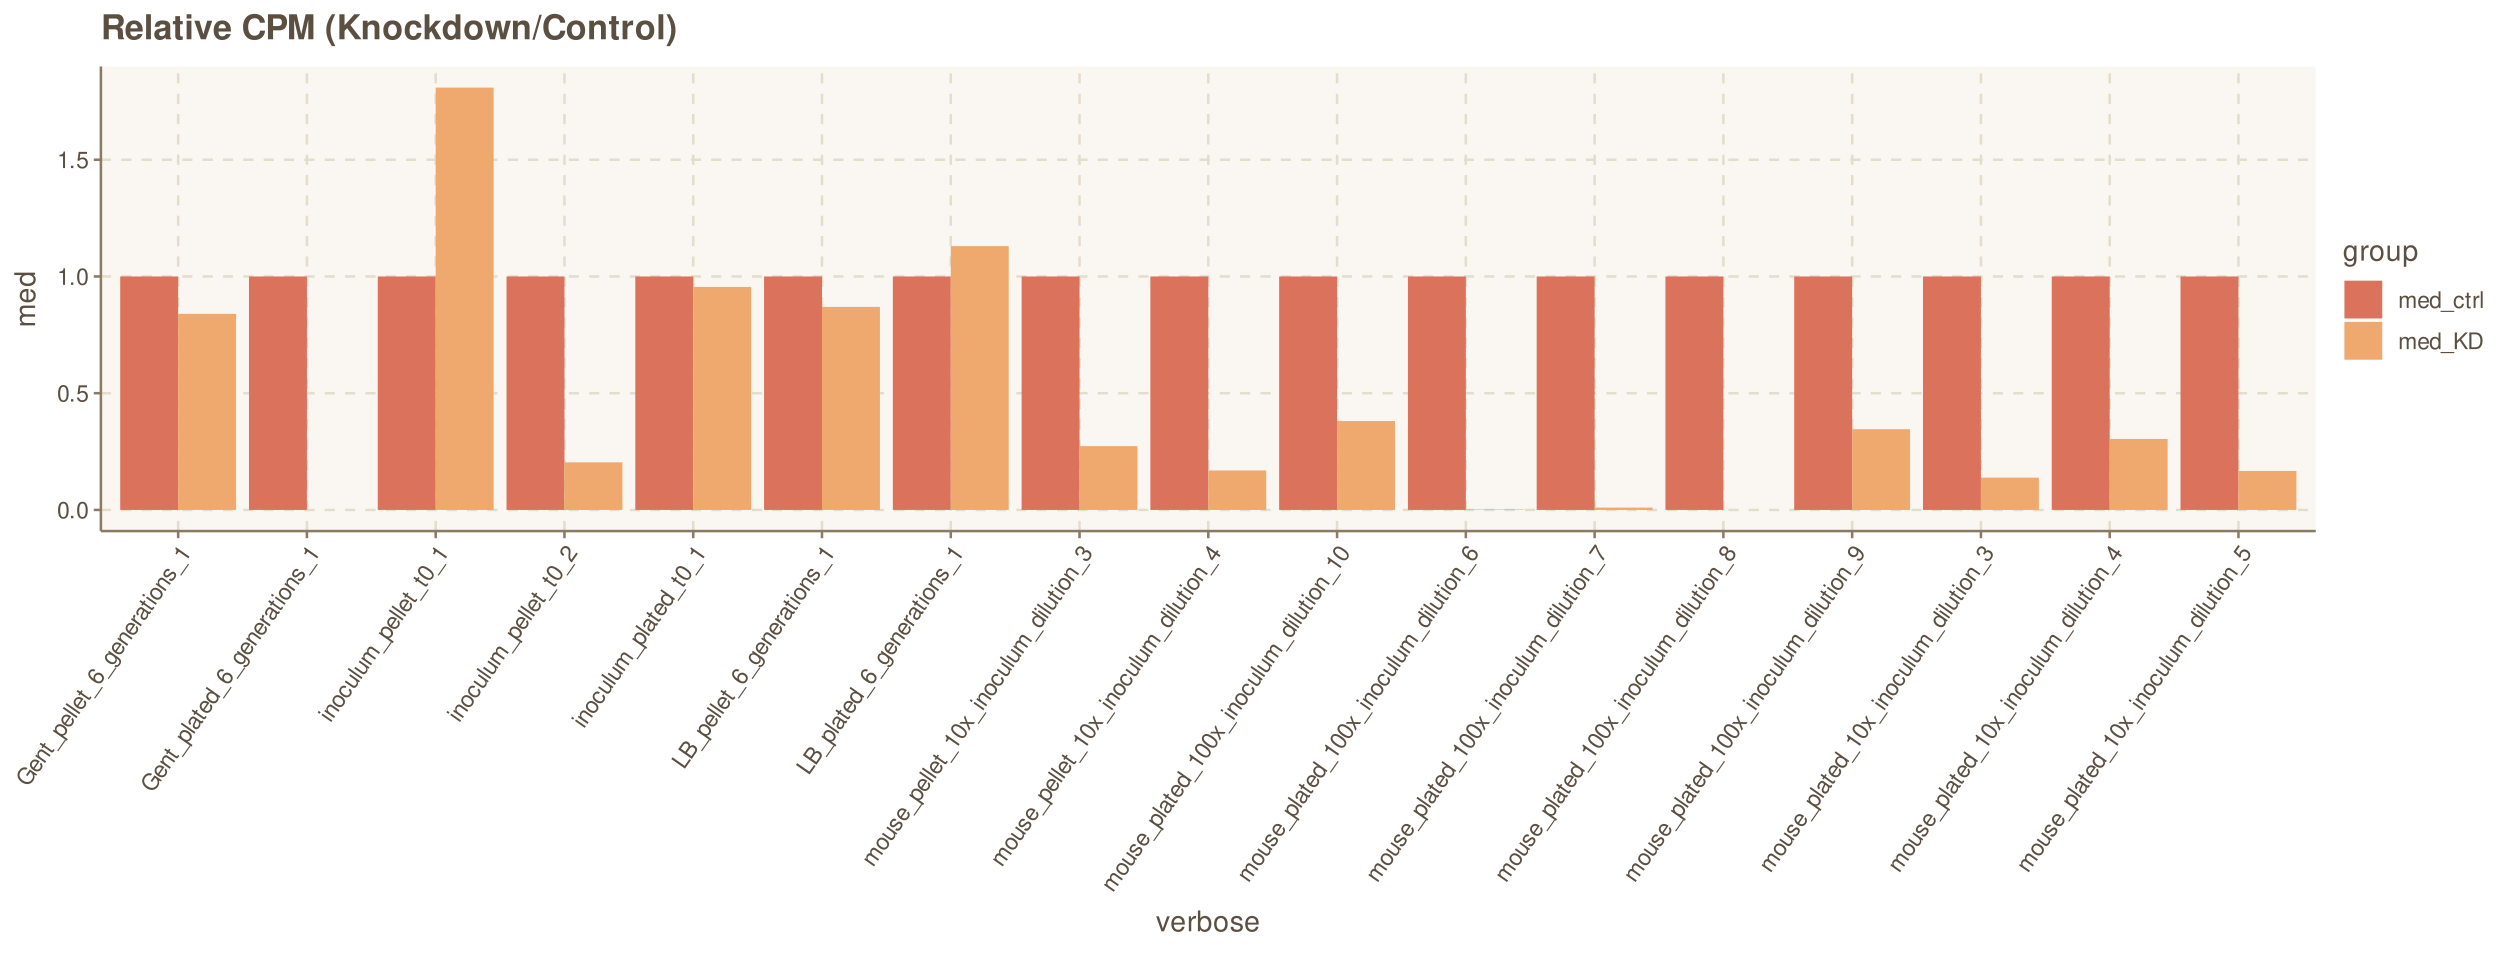 <?xml version="1.0" encoding="UTF-8"?>
<svg xmlns="http://www.w3.org/2000/svg" xmlns:xlink="http://www.w3.org/1999/xlink" width="1049pt" height="400pt" viewBox="0 0 1049 400" version="1.1">
<defs>
<g>
<symbol overflow="visible" id="glyph0-0">
<path style="stroke:none;" d=""/>
</symbol>
<symbol overflow="visible" id="glyph0-1">
<path style="stroke:none;" d="M 2.641 -6.938 C 2 -6.938 1.422 -6.656 1.078 -6.172 C 0.641 -5.562 0.406 -4.641 0.406 -3.359 C 0.406 -1.016 1.188 0.219 2.641 0.219 C 4.078 0.219 4.859 -1.016 4.859 -3.297 C 4.859 -4.641 4.656 -5.547 4.203 -6.172 C 3.844 -6.656 3.281 -6.938 2.641 -6.938 Z M 2.641 -6.188 C 3.547 -6.188 4 -5.25 4 -3.375 C 4 -1.406 3.562 -0.484 2.625 -0.484 C 1.734 -0.484 1.281 -1.438 1.281 -3.344 C 1.281 -5.25 1.734 -6.188 2.641 -6.188 Z M 2.641 -6.188 "/>
</symbol>
<symbol overflow="visible" id="glyph0-2">
<path style="stroke:none;" d="M 1.828 -1 L 0.828 -1 L 0.828 0 L 1.828 0 Z M 1.828 -1 "/>
</symbol>
<symbol overflow="visible" id="glyph0-3">
<path style="stroke:none;" d="M 4.562 -6.797 L 1.062 -6.797 L 0.547 -3.094 L 1.328 -3.094 C 1.719 -3.562 2.047 -3.734 2.578 -3.734 C 3.484 -3.734 4.062 -3.109 4.062 -2.094 C 4.062 -1.125 3.484 -0.531 2.578 -0.531 C 1.828 -0.531 1.375 -0.906 1.188 -1.672 L 0.328 -1.672 C 0.453 -1.109 0.547 -0.844 0.75 -0.594 C 1.125 -0.078 1.828 0.219 2.594 0.219 C 3.969 0.219 4.922 -0.781 4.922 -2.219 C 4.922 -3.562 4.031 -4.484 2.719 -4.484 C 2.25 -4.484 1.859 -4.359 1.469 -4.062 L 1.734 -5.969 L 4.562 -5.969 Z M 4.562 -6.797 "/>
</symbol>
<symbol overflow="visible" id="glyph0-4">
<path style="stroke:none;" d="M 2.484 -4.938 L 2.484 0 L 3.328 0 L 3.328 -6.938 L 2.766 -6.938 C 2.469 -5.875 2.281 -5.734 0.984 -5.562 L 0.984 -4.938 Z M 2.484 -4.938 "/>
</symbol>
<symbol overflow="visible" id="glyph0-5">
<path style="stroke:none;" d="M 0.672 -5.031 L 0.672 0 L 1.484 0 L 1.484 -3.156 C 1.484 -3.891 2 -4.469 2.656 -4.469 C 3.25 -4.469 3.594 -4.109 3.594 -3.469 L 3.594 0 L 4.391 0 L 4.391 -3.156 C 4.391 -3.891 4.922 -4.469 5.578 -4.469 C 6.156 -4.469 6.5 -4.094 6.5 -3.469 L 6.5 0 L 7.312 0 L 7.312 -3.766 C 7.312 -4.672 6.797 -5.172 5.859 -5.172 C 5.188 -5.172 4.781 -4.969 4.312 -4.406 C 4.016 -4.938 3.609 -5.172 2.953 -5.172 C 2.281 -5.172 1.828 -4.922 1.406 -4.312 L 1.406 -5.031 Z M 0.672 -5.031 "/>
</symbol>
<symbol overflow="visible" id="glyph0-6">
<path style="stroke:none;" d="M 4.922 -2.25 C 4.922 -3.016 4.859 -3.469 4.719 -3.844 C 4.391 -4.672 3.625 -5.172 2.688 -5.172 C 1.281 -5.172 0.391 -4.109 0.391 -2.453 C 0.391 -0.781 1.25 0.219 2.672 0.219 C 3.812 0.219 4.609 -0.438 4.812 -1.531 L 4.016 -1.531 C 3.797 -0.859 3.344 -0.516 2.703 -0.516 C 2.188 -0.516 1.75 -0.75 1.484 -1.172 C 1.297 -1.453 1.234 -1.75 1.219 -2.25 Z M 1.234 -2.891 C 1.312 -3.828 1.875 -4.438 2.672 -4.438 C 3.484 -4.438 4.062 -3.797 4.062 -2.891 Z M 1.234 -2.891 "/>
</symbol>
<symbol overflow="visible" id="glyph0-7">
<path style="stroke:none;" d="M 4.75 -7 L 3.953 -7 L 3.953 -4.391 C 3.609 -4.906 3.078 -5.172 2.406 -5.172 C 1.109 -5.172 0.25 -4.125 0.25 -2.516 C 0.25 -0.828 1.078 0.219 2.438 0.219 C 3.125 0.219 3.609 -0.031 4.031 -0.656 L 4.031 0 L 4.75 0 Z M 2.547 -4.422 C 3.406 -4.422 3.953 -3.672 3.953 -2.453 C 3.953 -1.297 3.391 -0.531 2.547 -0.531 C 1.672 -0.531 1.078 -1.312 1.078 -2.469 C 1.078 -3.641 1.672 -4.422 2.547 -4.422 Z M 2.547 -4.422 "/>
</symbol>
<symbol overflow="visible" id="glyph0-8">
<path style="stroke:none;" d="M 5.547 1.203 L -0.219 1.203 L -0.219 1.688 L 5.547 1.688 Z M 5.547 1.203 "/>
</symbol>
<symbol overflow="visible" id="glyph0-9">
<path style="stroke:none;" d="M 4.516 -3.344 C 4.484 -3.828 4.375 -4.141 4.188 -4.422 C 3.844 -4.891 3.234 -5.172 2.531 -5.172 C 1.172 -5.172 0.297 -4.094 0.297 -2.422 C 0.297 -0.812 1.156 0.219 2.516 0.219 C 3.719 0.219 4.484 -0.5 4.578 -1.734 L 3.766 -1.734 C 3.641 -0.922 3.219 -0.516 2.547 -0.516 C 1.656 -0.516 1.125 -1.234 1.125 -2.422 C 1.125 -3.688 1.656 -4.438 2.516 -4.438 C 3.188 -4.438 3.609 -4.031 3.719 -3.344 Z M 4.516 -3.344 "/>
</symbol>
<symbol overflow="visible" id="glyph0-10">
<path style="stroke:none;" d="M 2.438 -5.031 L 1.609 -5.031 L 1.609 -6.406 L 0.812 -6.406 L 0.812 -5.031 L 0.141 -5.031 L 0.141 -4.375 L 0.812 -4.375 L 0.812 -0.578 C 0.812 -0.062 1.156 0.219 1.781 0.219 C 2 0.219 2.172 0.203 2.438 0.156 L 2.438 -0.516 C 2.328 -0.484 2.219 -0.484 2.047 -0.484 C 1.703 -0.484 1.609 -0.578 1.609 -0.938 L 1.609 -4.375 L 2.438 -4.375 Z M 2.438 -5.031 "/>
</symbol>
<symbol overflow="visible" id="glyph0-11">
<path style="stroke:none;" d="M 0.656 -5.031 L 0.656 0 L 1.469 0 L 1.469 -2.609 C 1.484 -3.812 1.969 -4.359 3.078 -4.328 L 3.078 -5.141 C 2.938 -5.156 2.875 -5.172 2.766 -5.172 C 2.25 -5.172 1.859 -4.859 1.406 -4.109 L 1.406 -5.031 Z M 0.656 -5.031 "/>
</symbol>
<symbol overflow="visible" id="glyph0-12">
<path style="stroke:none;" d="M 1.453 -7 L 0.656 -7 L 0.656 0 L 1.453 0 Z M 1.453 -7 "/>
</symbol>
<symbol overflow="visible" id="glyph0-13">
<path style="stroke:none;" d="M 1.656 -2.453 L 2.797 -3.594 L 5.25 0 L 6.312 0 L 3.438 -4.141 L 6.281 -7 L 5.125 -7 L 1.656 -3.453 L 1.656 -7 L 0.766 -7 L 0.766 0 L 1.656 0 Z M 1.656 -2.453 "/>
</symbol>
<symbol overflow="visible" id="glyph0-14">
<path style="stroke:none;" d="M 0.859 0 L 3.547 0 C 5.312 0 6.406 -1.328 6.406 -3.5 C 6.406 -5.672 5.328 -7 3.547 -7 L 0.859 -7 Z M 1.75 -0.781 L 1.75 -6.203 L 3.391 -6.203 C 4.781 -6.203 5.5 -5.281 5.5 -3.484 C 5.5 -1.719 4.781 -0.781 3.391 -0.781 Z M 1.75 -0.781 "/>
</symbol>
<symbol overflow="visible" id="glyph1-0">
<path style="stroke:none;" d=""/>
</symbol>
<symbol overflow="visible" id="glyph1-1">
<path style="stroke:none;" d="M 0.875 -7.672 L -0.781 -5.297 L -0.141 -4.859 L 1.078 -6.594 L 1.219 -6.484 C 2.25 -5.766 2.469 -4.5 1.734 -3.453 C 1.328 -2.875 0.75 -2.484 0.125 -2.406 C -0.531 -2.328 -1.391 -2.578 -2.094 -3.062 C -3.5 -4.047 -3.875 -5.5 -3.031 -6.703 C -2.422 -7.578 -1.516 -7.906 -0.672 -7.547 L -0.156 -8.281 C -1.453 -8.891 -2.75 -8.484 -3.656 -7.172 C -4.156 -6.469 -4.359 -5.781 -4.297 -5.062 C -4.219 -4.031 -3.609 -3.031 -2.562 -2.312 C -0.812 -1.078 1.172 -1.297 2.25 -2.844 C 2.797 -3.625 2.953 -4.438 2.719 -5.438 L 3.609 -5.094 L 3.922 -5.547 Z M 0.875 -7.672 "/>
</symbol>
<symbol overflow="visible" id="glyph1-2">
<path style="stroke:none;" d="M 0.984 -5.328 C 0.359 -5.766 -0.062 -5.969 -0.453 -6.062 C -1.312 -6.266 -2.156 -5.938 -2.688 -5.172 C -3.5 -4.016 -3.141 -2.672 -1.797 -1.719 C -0.422 -0.766 0.891 -0.906 1.703 -2.062 C 2.359 -3 2.281 -4.031 1.516 -4.812 L 1.047 -4.172 C 1.469 -3.609 1.5 -3.031 1.125 -2.516 C 0.828 -2.094 0.391 -1.875 -0.109 -1.891 C -0.438 -1.891 -0.734 -2.016 -1.141 -2.297 Z M -1.672 -2.672 C -2.391 -3.281 -2.562 -4.078 -2.109 -4.734 C -1.641 -5.406 -0.781 -5.5 -0.047 -4.984 Z M -1.672 -2.672 "/>
</symbol>
<symbol overflow="visible" id="glyph1-3">
<path style="stroke:none;" d="M -3.734 -3.438 L 0.391 -0.547 L 0.844 -1.219 L -1.422 -2.812 C -2.266 -3.391 -2.5 -4.219 -2.031 -4.891 C -1.672 -5.406 -1.141 -5.516 -0.641 -5.172 L 2.219 -3.172 L 2.672 -3.828 L -0.438 -6 C -1.125 -6.484 -1.906 -6.281 -2.469 -5.484 C -2.906 -4.875 -2.938 -4.328 -2.625 -3.562 L -3.312 -4.047 Z M -3.734 -3.438 "/>
</symbol>
<symbol overflow="visible" id="glyph1-4">
<path style="stroke:none;" d="M -2.734 -4.891 L -3.203 -4.203 L -4.328 -4.984 L -4.781 -4.344 L -3.656 -3.562 L -4.047 -3 L -3.5 -2.625 L -3.109 -3.188 L 0 -1 C 0.422 -0.703 0.828 -0.828 1.188 -1.328 C 1.312 -1.516 1.422 -1.672 1.516 -1.906 L 0.969 -2.297 C 0.938 -2.188 0.875 -2.094 0.781 -1.953 C 0.594 -1.672 0.453 -1.641 0.156 -1.844 L -2.656 -3.828 L -2.188 -4.516 Z M -2.734 -4.891 "/>
</symbol>
<symbol overflow="visible" id="glyph1-5">
<path style="stroke:none;" d="M 4.172 -3.859 L 0.859 0.859 L 1.25 1.141 L 4.562 -3.578 Z M 4.172 -3.859 "/>
</symbol>
<symbol overflow="visible" id="glyph1-6">
<path style="stroke:none;" d="M 2.016 0.781 L 2.484 0.109 L 0.328 -1.406 C 0.984 -1.453 1.438 -1.688 1.828 -2.234 C 2.562 -3.297 2.203 -4.578 0.891 -5.5 C -0.484 -6.469 -1.828 -6.406 -2.594 -5.312 C -2.984 -4.75 -3.047 -4.109 -2.781 -3.484 L -3.406 -3.922 L -3.828 -3.312 Z M -2.062 -4.766 C -1.562 -5.484 -0.578 -5.531 0.391 -4.844 C 1.328 -4.188 1.625 -3.25 1.125 -2.547 C 0.641 -1.844 -0.297 -1.844 -1.25 -2.516 C -2.234 -3.188 -2.547 -4.062 -2.062 -4.766 Z M -2.062 -4.766 "/>
</symbol>
<symbol overflow="visible" id="glyph1-7">
<path style="stroke:none;" d="M -4.906 -5.203 L -5.359 -4.547 L 0.375 -0.531 L 0.828 -1.188 Z M -4.906 -5.203 "/>
</symbol>
<symbol overflow="visible" id="glyph1-8">
<path style="stroke:none;" d="M -1.453 -6.859 C -2.484 -7.375 -3.453 -7.172 -4.062 -6.312 C -4.484 -5.703 -4.578 -4.938 -4.281 -4.266 C -3.969 -3.5 -3.391 -2.859 -2.359 -2.141 C -1.406 -1.469 -0.703 -1.188 0.031 -1.188 C 0.719 -1.156 1.297 -1.469 1.719 -2.094 C 2.453 -3.141 2.219 -4.469 1.109 -5.234 C 0.062 -5.969 -1.172 -5.781 -1.875 -4.781 C -2.25 -4.234 -2.359 -3.656 -2.141 -3.062 C -3.547 -4.047 -4.016 -5.047 -3.453 -5.844 C -3.125 -6.328 -2.578 -6.438 -1.938 -6.156 Z M -1.328 -4.266 C -0.859 -4.938 -0.094 -5.016 0.672 -4.5 C 1.375 -3.984 1.562 -3.172 1.109 -2.531 C 0.672 -1.891 -0.203 -1.781 -0.938 -2.281 C -1.641 -2.781 -1.797 -3.594 -1.328 -4.266 Z M -1.328 -4.266 "/>
</symbol>
<symbol overflow="visible" id="glyph1-9">
<path style="stroke:none;" d="M -1.906 -6.062 L -1.297 -5.641 C -2.031 -5.656 -2.5 -5.453 -2.859 -4.922 C -3.547 -3.938 -3.109 -2.578 -1.797 -1.656 C -1.109 -1.172 -0.484 -1 0.188 -1.062 C 0.75 -1.109 1.219 -1.375 1.516 -1.797 C 1.859 -2.281 1.906 -2.797 1.609 -3.5 L 1.828 -3.344 C 2.922 -2.578 3.141 -1.984 2.562 -1.172 C 2.172 -0.625 1.75 -0.484 1.219 -0.75 L 0.75 -0.078 C 1.562 0.391 2.469 0.125 3.094 -0.766 C 3.516 -1.375 3.672 -2.016 3.531 -2.531 C 3.375 -3.094 2.938 -3.578 1.969 -4.25 L -1.484 -6.672 Z M -2.219 -4.562 C -1.734 -5.266 -0.875 -5.25 0.156 -4.516 C 1.156 -3.812 1.484 -3.016 1 -2.312 C 0.531 -1.656 -0.344 -1.656 -1.344 -2.375 C -2.359 -3.078 -2.688 -3.906 -2.219 -4.562 Z M -2.219 -4.562 "/>
</symbol>
<symbol overflow="visible" id="glyph1-10">
<path style="stroke:none;" d="M -3.75 -3.422 L 0.375 -0.531 L 0.844 -1.203 L -1.297 -2.703 C -2.281 -3.406 -2.453 -4.109 -1.781 -5 L -2.438 -5.469 C -2.531 -5.359 -2.578 -5.328 -2.641 -5.234 C -2.938 -4.812 -2.922 -4.297 -2.547 -3.516 L -3.312 -4.047 Z M -3.75 -3.422 "/>
</symbol>
<symbol overflow="visible" id="glyph1-11">
<path style="stroke:none;" d="M 2.547 -4.469 C 2.516 -4.406 2.5 -4.375 2.469 -4.328 C 2.312 -4.109 2.109 -4.062 1.906 -4.203 L -0.516 -5.891 C -1.25 -6.406 -2.016 -6.141 -2.719 -5.125 C -3.141 -4.531 -3.312 -3.922 -3.188 -3.422 C -3.125 -3.078 -2.922 -2.844 -2.547 -2.547 L -2.094 -3.203 C -2.547 -3.625 -2.578 -4.062 -2.141 -4.688 C -1.719 -5.281 -1.266 -5.453 -0.875 -5.172 L -0.703 -5.047 C -0.422 -4.844 -0.422 -4.625 -0.734 -4.047 C -1.25 -3.047 -1.312 -2.875 -1.406 -2.547 C -1.531 -1.938 -1.344 -1.438 -0.797 -1.047 C -0.062 -0.531 0.766 -0.719 1.344 -1.547 C 1.719 -2.078 1.828 -2.609 1.734 -3.375 C 2.188 -3.125 2.5 -3.203 2.797 -3.625 C 2.906 -3.781 2.953 -3.875 3.047 -4.125 Z M 0.844 -3.969 C 1.062 -3.812 1.141 -3.656 1.203 -3.328 C 1.25 -2.906 1.156 -2.5 0.875 -2.094 C 0.531 -1.594 0.062 -1.469 -0.344 -1.75 C -0.781 -2.062 -0.797 -2.484 -0.391 -3.281 C -0.016 -4.031 0.047 -4.203 0.109 -4.484 Z M 0.844 -3.969 "/>
</symbol>
<symbol overflow="visible" id="glyph1-12">
<path style="stroke:none;" d="M -3.297 -4.062 L -3.75 -3.422 L 0.375 -0.531 L 0.828 -1.172 Z M -4.906 -5.188 L -5.359 -4.547 L -4.531 -3.969 L -4.078 -4.609 Z M -4.906 -5.188 "/>
</symbol>
<symbol overflow="visible" id="glyph1-13">
<path style="stroke:none;" d="M -2.734 -5.109 C -3.547 -3.938 -3.203 -2.672 -1.812 -1.703 C -0.438 -0.734 0.859 -0.844 1.672 -2.031 C 2.484 -3.172 2.172 -4.453 0.812 -5.391 C -0.625 -6.406 -1.906 -6.297 -2.734 -5.109 Z M -2.141 -4.703 C -1.625 -5.422 -0.688 -5.438 0.312 -4.734 C 1.297 -4.047 1.578 -3.156 1.078 -2.453 C 0.578 -1.719 -0.344 -1.688 -1.328 -2.391 C -2.328 -3.078 -2.641 -3.969 -2.141 -4.703 Z M -2.141 -4.703 "/>
</symbol>
<symbol overflow="visible" id="glyph1-14">
<path style="stroke:none;" d="M -0.562 -5.516 C -1.375 -6.078 -2.203 -5.875 -2.875 -4.922 C -3.547 -3.953 -3.469 -2.984 -2.719 -2.469 C -2.062 -2 -1.516 -2.125 -0.625 -2.922 L -0.031 -3.438 C 0.391 -3.812 0.672 -3.875 0.969 -3.672 C 1.375 -3.391 1.359 -2.828 0.953 -2.25 C 0.703 -1.906 0.391 -1.688 0.109 -1.656 C -0.078 -1.625 -0.234 -1.656 -0.562 -1.812 L -1.047 -1.125 C -0.062 -0.484 0.75 -0.703 1.5 -1.781 C 2.234 -2.812 2.203 -3.844 1.406 -4.391 C 0.797 -4.828 0.203 -4.719 -0.547 -4.031 L -1.156 -3.5 C -1.656 -3.062 -1.984 -2.953 -2.266 -3.156 C -2.656 -3.422 -2.656 -3.938 -2.297 -4.469 C -1.922 -5 -1.484 -5.125 -1.047 -4.828 Z M -0.562 -5.516 "/>
</symbol>
<symbol overflow="visible" id="glyph1-15">
<path style="stroke:none;" d="M -2.625 -4.859 L 1.422 -2.031 L 1.906 -2.719 L -3.781 -6.703 L -4.094 -6.25 C -3.391 -5.391 -3.391 -5.156 -4 -4 L -3.484 -3.641 Z M -2.625 -4.859 "/>
</symbol>
<symbol overflow="visible" id="glyph1-16">
<path style="stroke:none;" d="M -3.016 -7.906 L -3.469 -7.25 L -1.328 -5.75 C -1.953 -5.766 -2.469 -5.484 -2.859 -4.938 C -3.594 -3.875 -3.234 -2.562 -1.922 -1.641 C -0.531 -0.672 0.797 -0.766 1.562 -1.875 C 1.969 -2.438 2.031 -2.969 1.781 -3.672 L 2.312 -3.297 L 2.719 -3.891 Z M -2.172 -4.625 C -1.672 -5.328 -0.734 -5.344 0.25 -4.641 C 1.203 -3.984 1.5 -3.094 1.016 -2.406 C 0.516 -1.688 -0.453 -1.641 -1.391 -2.312 C -2.359 -2.984 -2.672 -3.906 -2.172 -4.625 Z M -2.172 -4.625 "/>
</symbol>
<symbol overflow="visible" id="glyph1-17">
<path style="stroke:none;" d="M -0.141 -5.625 C -0.562 -5.875 -0.875 -5.953 -1.219 -5.969 C -1.797 -5.969 -2.375 -5.625 -2.781 -5.047 C -3.562 -3.922 -3.188 -2.594 -1.812 -1.641 C -0.5 -0.719 0.828 -0.828 1.609 -1.938 C 2.312 -2.922 2.172 -3.953 1.203 -4.75 L 0.734 -4.078 C 1.344 -3.516 1.422 -2.938 1.031 -2.391 C 0.531 -1.656 -0.375 -1.625 -1.344 -2.312 C -2.375 -3.031 -2.688 -3.906 -2.203 -4.609 C -1.812 -5.156 -1.234 -5.266 -0.594 -4.969 Z M -0.141 -5.625 "/>
</symbol>
<symbol overflow="visible" id="glyph1-18">
<path style="stroke:none;" d="M 2.656 -3.781 L -1.469 -6.672 L -1.922 -6.031 L 0.422 -4.391 C 1.25 -3.797 1.5 -2.984 1.016 -2.297 C 0.656 -1.781 0.109 -1.672 -0.391 -2.016 L -3.312 -4.062 L -3.766 -3.406 L -0.594 -1.172 C 0.109 -0.688 0.891 -0.906 1.438 -1.688 C 1.875 -2.312 1.938 -2.828 1.656 -3.609 L 2.234 -3.203 Z M 2.656 -3.781 "/>
</symbol>
<symbol overflow="visible" id="glyph1-19">
<path style="stroke:none;" d="M -3.734 -3.438 L 0.391 -0.547 L 0.844 -1.219 L -1.734 -3.031 C -2.344 -3.453 -2.516 -4.203 -2.125 -4.734 C -1.797 -5.219 -1.297 -5.297 -0.781 -4.922 L 2.062 -2.938 L 2.516 -3.594 L -0.062 -5.406 C -0.672 -5.828 -0.828 -6.594 -0.453 -7.125 C -0.125 -7.609 0.375 -7.672 0.891 -7.312 L 3.734 -5.328 L 4.188 -5.984 L 1.109 -8.141 C 0.359 -8.656 -0.344 -8.531 -0.875 -7.766 C -1.266 -7.219 -1.312 -6.766 -1.141 -6.062 C -1.75 -6.125 -2.172 -5.922 -2.547 -5.391 C -2.922 -4.844 -2.984 -4.328 -2.719 -3.625 L -3.312 -4.047 Z M -3.734 -3.438 "/>
</symbol>
<symbol overflow="visible" id="glyph1-20">
<path style="stroke:none;" d="M -4.172 -6.141 C -4.547 -5.625 -4.641 -4.984 -4.438 -4.438 C -4.188 -3.719 -3.562 -2.984 -2.516 -2.25 C -0.594 -0.906 0.859 -0.844 1.688 -2.031 C 2.516 -3.219 1.953 -4.562 0.078 -5.875 C -1.016 -6.641 -1.875 -7 -2.656 -6.984 C -3.25 -6.969 -3.812 -6.672 -4.172 -6.141 Z M -3.547 -5.703 C -3.031 -6.453 -2 -6.297 -0.469 -5.219 C 1.141 -4.094 1.656 -3.203 1.109 -2.438 C 0.609 -1.703 -0.438 -1.875 -2 -2.969 C -3.562 -4.062 -4.062 -4.969 -3.547 -5.703 Z M -3.547 -5.703 "/>
</symbol>
<symbol overflow="visible" id="glyph1-21">
<path style="stroke:none;" d="M 2.109 -4.453 L 0.062 -1.516 C -0.375 -1.922 -0.5 -2.391 -0.438 -3.359 L -0.328 -4.469 C -0.203 -5.531 -0.516 -6.344 -1.203 -6.828 C -1.688 -7.156 -2.266 -7.281 -2.797 -7.172 C -3.328 -7.031 -3.75 -6.75 -4.125 -6.219 C -4.625 -5.5 -4.719 -4.797 -4.453 -4.141 C -4.297 -3.75 -4 -3.406 -3.438 -2.984 L -2.953 -3.688 C -3.328 -3.984 -3.516 -4.188 -3.641 -4.406 C -3.859 -4.844 -3.828 -5.359 -3.531 -5.781 C -3.094 -6.406 -2.312 -6.531 -1.688 -6.109 C -1.25 -5.781 -1.016 -5.266 -1.078 -4.578 L -1.172 -3.547 C -1.312 -1.922 -1.016 -1.203 0.172 -0.281 L 2.766 -4 Z M 2.109 -4.453 "/>
</symbol>
<symbol overflow="visible" id="glyph1-22">
<path style="stroke:none;" d="M -4.781 -5.375 L -5.297 -4.641 L 0.438 -0.625 L 2.938 -4.188 L 2.297 -4.641 L 0.312 -1.812 Z M -4.781 -5.375 "/>
</symbol>
<symbol overflow="visible" id="glyph1-23">
<path style="stroke:none;" d="M 0.438 -0.625 L 2.25 -3.219 C 2.625 -3.75 2.75 -4.25 2.656 -4.781 C 2.531 -5.281 2.25 -5.734 1.797 -6.047 C 1.109 -6.531 0.469 -6.5 -0.312 -5.969 C -0.203 -6.656 -0.438 -7.219 -1.031 -7.641 C -1.453 -7.922 -1.922 -8.047 -2.391 -7.922 C -2.891 -7.797 -3.281 -7.516 -3.672 -6.953 L -5.297 -4.641 Z M -2.312 -3.641 L -4.125 -4.922 L -3.141 -6.328 C -2.859 -6.734 -2.641 -6.922 -2.359 -7.016 C -2.062 -7.109 -1.75 -7.062 -1.422 -6.844 C -1.109 -6.625 -0.969 -6.328 -0.953 -6.016 C -0.922 -5.734 -1.047 -5.453 -1.328 -5.047 Z M 0.312 -1.812 L -1.656 -3.188 L -0.406 -4.969 C 0.031 -5.609 0.656 -5.734 1.281 -5.297 C 1.891 -4.859 2 -4.234 1.562 -3.594 Z M 0.312 -1.812 "/>
</symbol>
<symbol overflow="visible" id="glyph1-24">
<path style="stroke:none;" d="M -0.516 -3.781 L -1.547 -6.562 L -2.062 -5.828 L -1.266 -3.797 L -3.453 -3.844 L -3.969 -3.109 L -0.984 -3.062 L 0.094 -0.125 L 0.625 -0.891 L -0.234 -3.031 L 2.062 -2.953 L 2.594 -3.719 Z M -0.516 -3.781 "/>
</symbol>
<symbol overflow="visible" id="glyph1-25">
<path style="stroke:none;" d="M -1.391 -3.562 L -1.344 -3.641 L -1.125 -3.938 C -0.609 -4.688 0.016 -4.859 0.703 -4.375 C 1.406 -3.875 1.547 -3.156 1.047 -2.438 C 0.516 -1.672 -0.125 -1.562 -1 -2.109 L -1.484 -1.406 C -0.984 -1.109 -0.641 -0.984 -0.297 -0.953 C 0.453 -0.844 1.109 -1.203 1.625 -1.969 C 2.438 -3.109 2.266 -4.344 1.188 -5.094 C 0.469 -5.609 -0.109 -5.594 -0.812 -5.094 C -0.672 -5.766 -0.875 -6.297 -1.453 -6.703 C -2.422 -7.375 -3.469 -7.156 -4.203 -6.094 C -5 -4.969 -4.781 -3.938 -3.594 -3.078 L -3.109 -3.766 C -3.453 -4.016 -3.625 -4.172 -3.734 -4.391 C -3.953 -4.766 -3.891 -5.25 -3.594 -5.688 C -3.156 -6.297 -2.531 -6.406 -1.922 -5.984 C -1.531 -5.703 -1.391 -5.375 -1.453 -4.984 C -1.5 -4.734 -1.672 -4.469 -1.984 -3.969 Z M -1.391 -3.562 "/>
</symbol>
<symbol overflow="visible" id="glyph1-26">
<path style="stroke:none;" d="M 0.422 -3.531 L 1.797 -2.578 L 2.281 -3.266 L 0.906 -4.219 L 1.484 -5.031 L 0.859 -5.469 L 0.281 -4.656 L -3.406 -7.25 L -3.766 -6.734 L -1.953 -1.703 L -1.219 -1.172 Z M -0.203 -3.969 L -1.422 -2.203 L -2.703 -5.734 Z M -0.203 -3.969 "/>
</symbol>
<symbol overflow="visible" id="glyph1-27">
<path style="stroke:none;" d="M -2.703 -7.969 L -5.312 -4.25 L -4.641 -3.781 L -2.531 -6.781 C -1.562 -4.141 -0.781 -2.781 0.766 -1.094 L 1.266 -1.812 C -0.297 -3.375 -1.328 -5.156 -2.125 -7.578 Z M -2.703 -7.969 "/>
</symbol>
<symbol overflow="visible" id="glyph1-28">
<path style="stroke:none;" d="M -0.844 -5.172 C -0.797 -6 -0.953 -6.391 -1.469 -6.75 C -2.375 -7.391 -3.484 -7.141 -4.172 -6.141 C -4.859 -5.156 -4.719 -4.031 -3.828 -3.406 C -3.297 -3.031 -2.891 -3.016 -2.125 -3.328 C -2.25 -2.469 -2.016 -1.844 -1.375 -1.406 C -0.328 -0.672 0.906 -0.922 1.688 -2.031 C 2.453 -3.141 2.297 -4.406 1.25 -5.141 C 0.609 -5.578 -0.078 -5.594 -0.844 -5.172 Z M -3.547 -5.703 C -3.141 -6.297 -2.516 -6.422 -1.953 -6.031 C -1.422 -5.656 -1.344 -5.016 -1.75 -4.438 C -2.156 -3.859 -2.781 -3.719 -3.328 -4.094 C -3.875 -4.484 -3.953 -5.125 -3.547 -5.703 Z M -1.156 -4.031 C -0.672 -4.734 0.094 -4.891 0.766 -4.422 C 1.438 -3.953 1.562 -3.172 1.062 -2.469 C 0.594 -1.781 -0.188 -1.625 -0.859 -2.094 C -1.531 -2.562 -1.656 -3.328 -1.156 -4.031 Z M -1.156 -4.031 "/>
</symbol>
<symbol overflow="visible" id="glyph1-29">
<path style="stroke:none;" d="M -1 -1.328 C 0.016 -0.812 0.984 -1.031 1.562 -1.875 C 2 -2.484 2.109 -3.234 1.828 -3.938 C 1.5 -4.672 0.938 -5.312 -0.094 -6.031 C -1.047 -6.703 -1.766 -6.984 -2.516 -7.016 C -3.172 -7.031 -3.766 -6.719 -4.203 -6.109 C -4.938 -5.047 -4.688 -3.719 -3.578 -2.953 C -2.531 -2.219 -1.312 -2.422 -0.609 -3.422 C -0.234 -3.938 -0.141 -4.469 -0.328 -5.141 C 1.078 -4.125 1.547 -3.156 1 -2.359 C 0.656 -1.875 0.094 -1.734 -0.516 -2.016 Z M -3.594 -5.672 C -3.141 -6.328 -2.25 -6.422 -1.516 -5.906 C -0.828 -5.422 -0.672 -4.609 -1.156 -3.922 C -1.609 -3.25 -2.375 -3.172 -3.141 -3.703 C -3.859 -4.203 -4.047 -5.031 -3.594 -5.672 Z M -3.594 -5.672 "/>
</symbol>
<symbol overflow="visible" id="glyph1-30">
<path style="stroke:none;" d="M -2.953 -7.625 L -4.953 -4.766 L -2.219 -2.234 L -1.766 -2.875 C -1.938 -3.453 -1.891 -3.812 -1.578 -4.25 C -1.062 -5 -0.219 -5.109 0.609 -4.531 C 1.406 -3.969 1.562 -3.172 1.047 -2.422 C 0.609 -1.812 0.031 -1.641 -0.688 -1.922 L -1.188 -1.219 C -0.641 -1.016 -0.375 -0.938 -0.047 -0.953 C 0.578 -0.969 1.219 -1.375 1.656 -2 C 2.453 -3.125 2.188 -4.484 1.016 -5.297 C -0.094 -6.078 -1.359 -5.875 -2.109 -4.812 C -2.375 -4.422 -2.516 -4.016 -2.484 -3.531 L -3.891 -4.844 L -2.281 -7.156 Z M -2.953 -7.625 "/>
</symbol>
<symbol overflow="visible" id="glyph2-0">
<path style="stroke:none;" d=""/>
</symbol>
<symbol overflow="visible" id="glyph2-1">
<path style="stroke:none;" d="M 3.422 0 L 5.828 -6.281 L 4.703 -6.281 L 2.922 -1.188 L 1.25 -6.281 L 0.125 -6.281 L 2.328 0 Z M 3.422 0 "/>
</symbol>
<symbol overflow="visible" id="glyph2-2">
<path style="stroke:none;" d="M 6.156 -2.812 C 6.156 -3.766 6.078 -4.344 5.906 -4.812 C 5.5 -5.844 4.531 -6.469 3.359 -6.469 C 1.609 -6.469 0.484 -5.141 0.484 -3.062 C 0.484 -0.984 1.562 0.281 3.344 0.281 C 4.781 0.281 5.766 -0.547 6.031 -1.906 L 5.016 -1.906 C 4.734 -1.078 4.172 -0.641 3.375 -0.641 C 2.734 -0.641 2.203 -0.938 1.859 -1.469 C 1.625 -1.828 1.531 -2.188 1.531 -2.812 Z M 1.547 -3.625 C 1.625 -4.781 2.344 -5.547 3.344 -5.547 C 4.375 -5.547 5.078 -4.75 5.078 -3.625 Z M 1.547 -3.625 "/>
</symbol>
<symbol overflow="visible" id="glyph2-3">
<path style="stroke:none;" d="M 0.828 -6.281 L 0.828 0 L 1.844 0 L 1.844 -3.266 C 1.844 -4.781 2.469 -5.453 3.859 -5.406 L 3.859 -6.438 C 3.688 -6.453 3.594 -6.469 3.469 -6.469 C 2.812 -6.469 2.328 -6.078 1.75 -5.141 L 1.75 -6.281 Z M 0.828 -6.281 "/>
</symbol>
<symbol overflow="visible" id="glyph2-4">
<path style="stroke:none;" d="M 0.641 -8.75 L 0.641 0 L 1.547 0 L 1.547 -0.797 C 2.031 -0.078 2.656 0.281 3.547 0.281 C 5.203 0.281 6.281 -1.078 6.281 -3.172 C 6.281 -5.203 5.25 -6.469 3.594 -6.469 C 2.719 -6.469 2.109 -6.141 1.641 -5.438 L 1.641 -8.75 Z M 3.391 -5.531 C 4.516 -5.531 5.234 -4.562 5.234 -3.062 C 5.234 -1.625 4.484 -0.656 3.391 -0.656 C 2.328 -0.656 1.641 -1.625 1.641 -3.094 C 1.641 -4.578 2.328 -5.531 3.391 -5.531 Z M 3.391 -5.531 "/>
</symbol>
<symbol overflow="visible" id="glyph2-5">
<path style="stroke:none;" d="M 3.266 -6.469 C 1.484 -6.469 0.438 -5.203 0.438 -3.094 C 0.438 -0.969 1.484 0.281 3.281 0.281 C 5.047 0.281 6.125 -0.984 6.125 -3.047 C 6.125 -5.234 5.094 -6.469 3.266 -6.469 Z M 3.281 -5.547 C 4.406 -5.547 5.078 -4.625 5.078 -3.062 C 5.078 -1.578 4.375 -0.641 3.281 -0.641 C 2.156 -0.641 1.469 -1.578 1.469 -3.094 C 1.469 -4.625 2.156 -5.547 3.281 -5.547 Z M 3.281 -5.547 "/>
</symbol>
<symbol overflow="visible" id="glyph2-6">
<path style="stroke:none;" d="M 5.25 -4.531 C 5.25 -5.766 4.422 -6.469 2.969 -6.469 C 1.516 -6.469 0.562 -5.719 0.562 -4.547 C 0.562 -3.562 1.062 -3.094 2.562 -2.734 L 3.484 -2.516 C 4.188 -2.344 4.469 -2.094 4.469 -1.641 C 4.469 -1.047 3.875 -0.641 3 -0.641 C 2.453 -0.641 2 -0.797 1.75 -1.062 C 1.594 -1.25 1.531 -1.422 1.469 -1.875 L 0.406 -1.875 C 0.453 -0.422 1.266 0.281 2.922 0.281 C 4.5 0.281 5.516 -0.5 5.516 -1.719 C 5.516 -2.656 4.984 -3.172 3.734 -3.469 L 2.766 -3.703 C 1.953 -3.891 1.609 -4.156 1.609 -4.594 C 1.609 -5.188 2.125 -5.547 2.938 -5.547 C 3.75 -5.547 4.172 -5.203 4.203 -4.531 Z M 5.25 -4.531 "/>
</symbol>
<symbol overflow="visible" id="glyph2-7">
<path style="stroke:none;" d="M 4.844 -6.281 L 4.844 -5.375 C 4.344 -6.125 3.797 -6.469 3 -6.469 C 1.469 -6.469 0.422 -5.047 0.422 -3.031 C 0.422 -1.984 0.672 -1.219 1.219 -0.578 C 1.688 -0.031 2.281 0.281 2.922 0.281 C 3.688 0.281 4.219 -0.062 4.75 -0.859 L 4.75 -0.531 C 4.75 1.156 4.281 1.781 3.031 1.781 C 2.188 1.781 1.734 1.438 1.641 0.719 L 0.625 0.719 C 0.719 1.891 1.641 2.609 3.016 2.609 C 3.938 2.609 4.703 2.312 5.109 1.812 C 5.594 1.219 5.766 0.438 5.766 -1.031 L 5.766 -6.281 Z M 3.094 -5.547 C 4.156 -5.547 4.75 -4.656 4.75 -3.062 C 4.75 -1.531 4.141 -0.641 3.094 -0.641 C 2.062 -0.641 1.469 -1.547 1.469 -3.094 C 1.469 -4.625 2.062 -5.547 3.094 -5.547 Z M 3.094 -5.547 "/>
</symbol>
<symbol overflow="visible" id="glyph2-8">
<path style="stroke:none;" d="M 5.781 0 L 5.781 -6.281 L 4.781 -6.281 L 4.781 -2.719 C 4.781 -1.438 4.109 -0.594 3.078 -0.594 C 2.281 -0.594 1.781 -1.078 1.781 -1.844 L 1.781 -6.281 L 0.781 -6.281 L 0.781 -1.438 C 0.781 -0.391 1.562 0.281 2.781 0.281 C 3.703 0.281 4.297 -0.047 4.891 -0.875 L 4.891 0 Z M 5.781 0 "/>
</symbol>
<symbol overflow="visible" id="glyph2-9">
<path style="stroke:none;" d="M 0.641 2.609 L 1.656 2.609 L 1.656 -0.656 C 2.188 -0.016 2.766 0.281 3.594 0.281 C 5.219 0.281 6.281 -1.031 6.281 -3.031 C 6.281 -5.141 5.25 -6.469 3.578 -6.469 C 2.719 -6.469 2.047 -6.078 1.578 -5.344 L 1.578 -6.281 L 0.641 -6.281 Z M 3.406 -5.531 C 4.516 -5.531 5.234 -4.562 5.234 -3.062 C 5.234 -1.625 4.5 -0.656 3.406 -0.656 C 2.344 -0.656 1.656 -1.625 1.656 -3.094 C 1.656 -4.578 2.344 -5.531 3.406 -5.531 Z M 3.406 -5.531 "/>
</symbol>
<symbol overflow="visible" id="glyph3-0">
<path style="stroke:none;" d=""/>
</symbol>
<symbol overflow="visible" id="glyph3-1">
<path style="stroke:none;" d="M -6.281 -0.844 L 0 -0.844 L 0 -1.844 L -3.953 -1.844 C -4.859 -1.844 -5.594 -2.516 -5.594 -3.328 C -5.594 -4.062 -5.141 -4.484 -4.328 -4.484 L 0 -4.484 L 0 -5.5 L -3.953 -5.5 C -4.859 -5.5 -5.594 -6.156 -5.594 -6.969 C -5.594 -7.703 -5.125 -8.141 -4.328 -8.141 L 0 -8.141 L 0 -9.141 L -4.719 -9.141 C -5.844 -9.141 -6.469 -8.5 -6.469 -7.312 C -6.469 -6.484 -6.219 -5.969 -5.516 -5.391 C -6.188 -5.016 -6.469 -4.516 -6.469 -3.703 C -6.469 -2.859 -6.156 -2.297 -5.406 -1.766 L -6.281 -1.766 Z M -6.281 -0.844 "/>
</symbol>
<symbol overflow="visible" id="glyph3-2">
<path style="stroke:none;" d="M -2.812 -6.156 C -3.766 -6.156 -4.344 -6.078 -4.812 -5.906 C -5.844 -5.5 -6.469 -4.531 -6.469 -3.359 C -6.469 -1.609 -5.141 -0.484 -3.062 -0.484 C -0.984 -0.484 0.281 -1.562 0.281 -3.344 C 0.281 -4.781 -0.547 -5.766 -1.906 -6.031 L -1.906 -5.016 C -1.078 -4.734 -0.641 -4.172 -0.641 -3.375 C -0.641 -2.734 -0.938 -2.203 -1.469 -1.859 C -1.828 -1.625 -2.188 -1.531 -2.812 -1.531 Z M -3.625 -1.547 C -4.781 -1.625 -5.547 -2.344 -5.547 -3.344 C -5.547 -4.375 -4.75 -5.078 -3.625 -5.078 Z M -3.625 -1.547 "/>
</symbol>
<symbol overflow="visible" id="glyph3-3">
<path style="stroke:none;" d="M -8.75 -5.938 L -8.75 -4.938 L -5.5 -4.938 C -6.125 -4.531 -6.469 -3.859 -6.469 -3.016 C -6.469 -1.375 -5.156 -0.312 -3.156 -0.312 C -1.031 -0.312 0.281 -1.344 0.281 -3.047 C 0.281 -3.906 -0.047 -4.516 -0.828 -5.047 L 0 -5.047 L 0 -5.938 Z M -5.531 -3.188 C -5.531 -4.266 -4.578 -4.938 -3.078 -4.938 C -1.625 -4.938 -0.656 -4.25 -0.656 -3.188 C -0.656 -2.094 -1.625 -1.359 -3.094 -1.359 C -4.562 -1.359 -5.531 -2.094 -5.531 -3.188 Z M -5.531 -3.188 "/>
</symbol>
<symbol overflow="visible" id="glyph4-0">
<path style="stroke:none;" d=""/>
</symbol>
<symbol overflow="visible" id="glyph4-1">
<path style="stroke:none;" d="M 3.312 -4.156 L 5.797 -4.156 C 6.734 -4.156 7.125 -3.781 7.125 -2.922 L 7.125 -2.5 C 7.109 -2.219 7.109 -1.953 7.109 -1.797 C 7.109 -0.812 7.172 -0.5 7.438 0 L 9.75 0 L 9.75 -0.391 C 9.422 -0.578 9.297 -0.797 9.297 -1.25 C 9.234 -4.344 9.172 -4.5 7.844 -5.078 C 9.016 -5.531 9.609 -6.375 9.609 -7.672 C 9.609 -8.5 9.328 -9.266 8.812 -9.781 C 8.344 -10.266 7.672 -10.5 6.781 -10.5 L 1.156 -10.5 L 1.156 0 L 3.312 0 Z M 3.312 -5.969 L 3.312 -8.703 L 5.922 -8.703 C 6.547 -8.703 6.781 -8.641 7.062 -8.422 C 7.312 -8.219 7.453 -7.844 7.453 -7.359 C 7.453 -6.859 7.312 -6.453 7.062 -6.234 C 6.812 -6.031 6.547 -5.969 5.922 -5.969 Z M 3.312 -5.969 "/>
</symbol>
<symbol overflow="visible" id="glyph4-2">
<path style="stroke:none;" d="M 7.547 -3.25 C 7.562 -3.422 7.562 -3.5 7.562 -3.594 C 7.562 -4.375 7.453 -5.094 7.266 -5.641 C 6.734 -7.062 5.484 -7.906 3.922 -7.906 C 1.688 -7.906 0.312 -6.297 0.312 -3.688 C 0.312 -1.203 1.672 0.328 3.875 0.328 C 5.625 0.328 7.031 -0.641 7.484 -2.188 L 5.484 -2.188 C 5.25 -1.562 4.688 -1.203 3.953 -1.203 C 3.375 -1.203 2.906 -1.453 2.625 -1.891 C 2.438 -2.172 2.359 -2.516 2.328 -3.25 Z M 2.359 -4.594 C 2.5 -5.797 3 -6.375 3.891 -6.375 C 4.812 -6.375 5.359 -5.75 5.453 -4.594 Z M 2.359 -4.594 "/>
</symbol>
<symbol overflow="visible" id="glyph4-3">
<path style="stroke:none;" d="M 2.984 -10.5 L 0.969 -10.5 L 0.969 0 L 2.984 0 Z M 2.984 -10.5 "/>
</symbol>
<symbol overflow="visible" id="glyph4-4">
<path style="stroke:none;" d="M 7.547 -0.25 C 7.203 -0.578 7.094 -0.812 7.094 -1.203 L 7.094 -5.516 C 7.094 -7.109 6 -7.906 3.906 -7.906 C 1.797 -7.906 0.703 -7.016 0.578 -5.219 L 2.516 -5.219 C 2.625 -6.016 2.953 -6.281 3.953 -6.281 C 4.719 -6.281 5.109 -6.016 5.109 -5.5 C 5.109 -5.25 4.984 -5.031 4.766 -4.891 C 4.5 -4.75 4.5 -4.75 3.5 -4.594 L 2.688 -4.453 C 1.156 -4.188 0.406 -3.406 0.406 -2 C 0.406 -0.609 1.344 0.328 2.766 0.328 C 3.625 0.328 4.406 -0.031 5.125 -0.781 C 5.125 -0.375 5.172 -0.234 5.359 0 L 7.547 0 Z M 5.109 -3.125 C 5.109 -1.953 4.531 -1.297 3.516 -1.297 C 2.844 -1.297 2.422 -1.656 2.422 -2.234 C 2.422 -2.844 2.734 -3.125 3.578 -3.297 L 4.266 -3.422 C 4.797 -3.531 4.891 -3.562 5.109 -3.672 Z M 5.109 -3.125 "/>
</symbol>
<symbol overflow="visible" id="glyph4-5">
<path style="stroke:none;" d="M 4.344 -7.625 L 3.219 -7.625 L 3.219 -9.703 L 1.203 -9.703 L 1.203 -7.625 L 0.203 -7.625 L 0.203 -6.281 L 1.203 -6.281 L 1.203 -1.5 C 1.203 -0.281 1.844 0.328 3.172 0.328 C 3.625 0.328 3.969 0.281 4.344 0.172 L 4.344 -1.234 C 4.141 -1.203 4.031 -1.203 3.875 -1.203 C 3.344 -1.203 3.219 -1.359 3.219 -2.047 L 3.219 -6.281 L 4.344 -6.281 Z M 4.344 -7.625 "/>
</symbol>
<symbol overflow="visible" id="glyph4-6">
<path style="stroke:none;" d="M 2.984 -7.781 L 0.969 -7.781 L 0.969 0 L 2.984 0 Z M 2.984 -10.5 L 0.969 -10.5 L 0.969 -8.703 L 2.984 -8.703 Z M 2.984 -10.5 "/>
</symbol>
<symbol overflow="visible" id="glyph4-7">
<path style="stroke:none;" d="M 5.047 0 L 7.719 -7.781 L 5.594 -7.781 L 4.016 -2.094 L 2.328 -7.781 L 0.203 -7.781 L 2.922 0 Z M 5.047 0 "/>
</symbol>
<symbol overflow="visible" id="glyph4-8">
<path style="stroke:none;" d=""/>
</symbol>
<symbol overflow="visible" id="glyph4-9">
<path style="stroke:none;" d="M 9.828 -6.938 C 9.75 -7.844 9.562 -8.422 9.125 -9.016 C 8.312 -10.078 7.016 -10.672 5.453 -10.672 C 2.484 -10.672 0.641 -8.562 0.641 -5.156 C 0.641 -1.766 2.469 0.328 5.391 0.328 C 8.016 0.328 9.734 -1.188 9.875 -3.594 L 7.766 -3.594 C 7.625 -2.25 6.781 -1.484 5.453 -1.484 C 3.781 -1.484 2.797 -2.844 2.797 -5.125 C 2.797 -7.453 3.812 -8.828 5.516 -8.828 C 6.766 -8.828 7.484 -8.219 7.766 -6.938 Z M 9.828 -6.938 "/>
</symbol>
<symbol overflow="visible" id="glyph4-10">
<path style="stroke:none;" d="M 3.25 -3.75 L 5.953 -3.75 C 7.875 -3.75 9.125 -5.109 9.125 -7.25 C 9.125 -9.344 7.922 -10.5 5.734 -10.5 L 1.094 -10.5 L 1.094 0 L 3.25 0 Z M 3.25 -5.547 L 3.25 -8.703 L 5.266 -8.703 C 6.422 -8.703 6.953 -8.203 6.953 -7.125 C 6.953 -6.047 6.422 -5.547 5.266 -5.547 Z M 3.25 -5.547 "/>
</symbol>
<symbol overflow="visible" id="glyph4-11">
<path style="stroke:none;" d="M 3.109 -8.188 L 5 0 L 7.156 0 L 9.016 -8.188 L 9.016 0 L 11.172 0 L 11.172 -10.5 L 7.922 -10.5 L 6.078 -2.141 L 4.172 -10.5 L 0.953 -10.5 L 0.953 0 L 3.109 0 Z M 3.109 -8.188 "/>
</symbol>
<symbol overflow="visible" id="glyph4-12">
<path style="stroke:none;" d="M 2.922 -10.5 C 1.266 -8 0.578 -6.031 0.578 -3.812 C 0.578 -1.578 1.266 0.375 2.922 2.875 L 4.359 2.875 C 2.828 -0.094 2.344 -1.688 2.344 -3.812 C 2.344 -5.938 2.844 -7.562 4.359 -10.5 Z M 2.922 -10.5 "/>
</symbol>
<symbol overflow="visible" id="glyph4-13">
<path style="stroke:none;" d="M 3.234 -3.516 L 4.312 -4.641 L 7.75 0 L 10.328 0 L 5.688 -5.984 L 9.875 -10.5 L 7.328 -10.5 L 3.234 -5.891 L 3.234 -10.5 L 1.062 -10.5 L 1.062 0 L 3.234 0 Z M 3.234 -3.516 "/>
</symbol>
<symbol overflow="visible" id="glyph4-14">
<path style="stroke:none;" d="M 0.906 -7.781 L 0.906 0 L 2.922 0 L 2.922 -4.672 C 2.922 -5.594 3.562 -6.188 4.547 -6.188 C 5.422 -6.188 5.844 -5.719 5.844 -4.797 L 5.844 0 L 7.859 0 L 7.859 -5.219 C 7.859 -6.938 6.922 -7.906 5.266 -7.906 C 4.203 -7.906 3.5 -7.531 2.922 -6.656 L 2.922 -7.781 Z M 0.906 -7.781 "/>
</symbol>
<symbol overflow="visible" id="glyph4-15">
<path style="stroke:none;" d="M 4.344 -7.906 C 1.953 -7.906 0.5 -6.344 0.5 -3.781 C 0.5 -1.219 1.953 0.328 4.344 0.328 C 6.734 0.328 8.203 -1.219 8.203 -3.734 C 8.203 -6.375 6.766 -7.906 4.344 -7.906 Z M 4.344 -6.281 C 5.453 -6.281 6.188 -5.281 6.188 -3.766 C 6.188 -2.312 5.438 -1.297 4.344 -1.297 C 3.25 -1.297 2.516 -2.297 2.516 -3.781 C 2.516 -5.281 3.25 -6.281 4.344 -6.281 Z M 4.344 -6.281 "/>
</symbol>
<symbol overflow="visible" id="glyph4-16">
<path style="stroke:none;" d="M 7.516 -4.875 C 7.375 -6.766 6.125 -7.906 4.156 -7.906 C 1.828 -7.906 0.484 -6.375 0.484 -3.734 C 0.484 -1.172 1.828 0.328 4.141 0.328 C 6.016 0.328 7.328 -0.828 7.516 -2.688 L 5.594 -2.688 C 5.344 -1.688 4.938 -1.297 4.141 -1.297 C 3.109 -1.297 2.5 -2.203 2.5 -3.734 C 2.5 -4.484 2.656 -5.156 2.891 -5.625 C 3.125 -6.047 3.578 -6.281 4.156 -6.281 C 4.969 -6.281 5.359 -5.891 5.594 -4.875 Z M 7.516 -4.875 "/>
</symbol>
<symbol overflow="visible" id="glyph4-17">
<path style="stroke:none;" d="M 2.859 -4.75 L 2.859 -10.5 L 0.844 -10.5 L 0.844 0 L 2.859 0 L 2.859 -2.547 L 3.672 -3.422 L 5.531 0 L 7.891 0 L 5.062 -4.844 L 7.703 -7.781 L 5.422 -7.781 Z M 2.859 -4.75 "/>
</symbol>
<symbol overflow="visible" id="glyph4-18">
<path style="stroke:none;" d="M 5.828 0 L 7.844 0 L 7.844 -10.5 L 5.828 -10.5 L 5.828 -6.766 C 5.328 -7.547 4.672 -7.906 3.688 -7.906 C 1.828 -7.906 0.422 -6.125 0.422 -3.781 C 0.422 -2.719 0.734 -1.656 1.25 -0.906 C 1.781 -0.141 2.734 0.328 3.688 0.328 C 4.672 0.328 5.328 -0.016 5.828 -0.797 Z M 4.141 -6.219 C 5.156 -6.219 5.828 -5.25 5.828 -3.75 C 5.828 -2.328 5.141 -1.359 4.141 -1.359 C 3.125 -1.359 2.438 -2.344 2.438 -3.781 C 2.438 -5.234 3.125 -6.219 4.141 -6.219 Z M 4.141 -6.219 "/>
</symbol>
<symbol overflow="visible" id="glyph4-19">
<path style="stroke:none;" d="M 8.828 0 L 11.031 -7.781 L 8.953 -7.781 L 7.766 -2.328 L 6.594 -7.781 L 4.578 -7.781 L 3.406 -2.328 L 2.156 -7.781 L 0.078 -7.781 L 2.266 0 L 4.344 0 L 5.578 -5.484 L 6.734 0 Z M 8.828 0 "/>
</symbol>
<symbol overflow="visible" id="glyph4-20">
<path style="stroke:none;" d="M 3 -10.281 L 0.031 0.203 L 1 0.203 L 3.969 -10.281 Z M 3 -10.281 "/>
</symbol>
<symbol overflow="visible" id="glyph4-21">
<path style="stroke:none;" d="M 0.906 -7.781 L 0.906 0 L 2.922 0 L 2.922 -4.141 C 2.922 -5.312 3.516 -5.906 4.703 -5.906 C 4.906 -5.906 5.062 -5.891 5.328 -5.844 L 5.328 -7.891 C 5.219 -7.906 5.172 -7.906 5.078 -7.906 C 4.156 -7.906 3.375 -7.297 2.922 -6.25 L 2.922 -7.781 Z M 0.906 -7.781 "/>
</symbol>
<symbol overflow="visible" id="glyph4-22">
<path style="stroke:none;" d="M 1.75 2.875 C 3.422 0.375 4.109 -1.578 4.109 -3.797 C 4.109 -6.031 3.422 -8 1.75 -10.5 L 0.312 -10.5 C 1.859 -7.531 2.328 -5.938 2.328 -3.797 C 2.328 -1.688 1.844 -0.062 0.312 2.875 Z M 1.75 2.875 "/>
</symbol>
</g>
<clipPath id="clip1">
  <path d="M 42.336 27.902 L 971.676 27.902 L 971.676 222.828 L 42.336 222.828 Z M 42.336 27.902 "/>
</clipPath>
<clipPath id="clip2">
  <path d="M 42.336 213 L 971.676 213 L 971.676 215 L 42.336 215 Z M 42.336 213 "/>
</clipPath>
<clipPath id="clip3">
  <path d="M 42.336 164 L 971.676 164 L 971.676 166 L 42.336 166 Z M 42.336 164 "/>
</clipPath>
<clipPath id="clip4">
  <path d="M 42.336 115 L 971.676 115 L 971.676 117 L 42.336 117 Z M 42.336 115 "/>
</clipPath>
<clipPath id="clip5">
  <path d="M 42.336 66 L 971.676 66 L 971.676 68 L 42.336 68 Z M 42.336 66 "/>
</clipPath>
<clipPath id="clip6">
  <path d="M 74 27.902 L 76 27.902 L 76 222.828 L 74 222.828 Z M 74 27.902 "/>
</clipPath>
<clipPath id="clip7">
  <path d="M 128 27.902 L 130 27.902 L 130 222.828 L 128 222.828 Z M 128 27.902 "/>
</clipPath>
<clipPath id="clip8">
  <path d="M 182 27.902 L 184 27.902 L 184 222.828 L 182 222.828 Z M 182 27.902 "/>
</clipPath>
<clipPath id="clip9">
  <path d="M 236 27.902 L 238 27.902 L 238 222.828 L 236 222.828 Z M 236 27.902 "/>
</clipPath>
<clipPath id="clip10">
  <path d="M 290 27.902 L 292 27.902 L 292 222.828 L 290 222.828 Z M 290 27.902 "/>
</clipPath>
<clipPath id="clip11">
  <path d="M 344 27.902 L 346 27.902 L 346 222.828 L 344 222.828 Z M 344 27.902 "/>
</clipPath>
<clipPath id="clip12">
  <path d="M 398 27.902 L 400 27.902 L 400 222.828 L 398 222.828 Z M 398 27.902 "/>
</clipPath>
<clipPath id="clip13">
  <path d="M 452 27.902 L 454 27.902 L 454 222.828 L 452 222.828 Z M 452 27.902 "/>
</clipPath>
<clipPath id="clip14">
  <path d="M 506 27.902 L 508 27.902 L 508 222.828 L 506 222.828 Z M 506 27.902 "/>
</clipPath>
<clipPath id="clip15">
  <path d="M 560 27.902 L 562 27.902 L 562 222.828 L 560 222.828 Z M 560 27.902 "/>
</clipPath>
<clipPath id="clip16">
  <path d="M 614 27.902 L 616 27.902 L 616 222.828 L 614 222.828 Z M 614 27.902 "/>
</clipPath>
<clipPath id="clip17">
  <path d="M 668 27.902 L 670 27.902 L 670 222.828 L 668 222.828 Z M 668 27.902 "/>
</clipPath>
<clipPath id="clip18">
  <path d="M 722 27.902 L 724 27.902 L 724 222.828 L 722 222.828 Z M 722 27.902 "/>
</clipPath>
<clipPath id="clip19">
  <path d="M 776 27.902 L 778 27.902 L 778 222.828 L 776 222.828 Z M 776 27.902 "/>
</clipPath>
<clipPath id="clip20">
  <path d="M 830 27.902 L 832 27.902 L 832 222.828 L 830 222.828 Z M 830 27.902 "/>
</clipPath>
<clipPath id="clip21">
  <path d="M 884 27.902 L 886 27.902 L 886 222.828 L 884 222.828 Z M 884 27.902 "/>
</clipPath>
<clipPath id="clip22">
  <path d="M 938 27.902 L 940 27.902 L 940 222.828 L 938 222.828 Z M 938 27.902 "/>
</clipPath>
</defs>
<g id="surface27602">
<rect x="0" y="0" width="1049" height="400" style="fill:rgb(100%,100%,100%);fill-opacity:1;stroke:none;"/>
<rect x="0" y="0" width="1049" height="400" style="fill:rgb(100%,100%,100%);fill-opacity:1;stroke:none;"/>
<path style="fill:none;stroke-width:1.067;stroke-linecap:round;stroke-linejoin:round;stroke:rgb(100%,100%,100%);stroke-opacity:1;stroke-miterlimit:10;" d="M 0 400 L 1049 400 L 1049 0 L 0 0 Z M 0 400 "/>
<g clip-path="url(#clip1)" clip-rule="nonzero">
<path style=" stroke:none;fill-rule:nonzero;fill:rgb(98.039%,96.863%,94.902%);fill-opacity:1;" d="M 42.336 222.828 L 971.676 222.828 L 971.676 27.902 L 42.336 27.902 Z M 42.336 222.828 "/>
</g>
<g clip-path="url(#clip2)" clip-rule="nonzero">
<path style="fill:none;stroke-width:1.067;stroke-linecap:butt;stroke-linejoin:round;stroke:rgb(89.02%,86.667%,80%);stroke-opacity:1;stroke-dasharray:4.268,4.268;stroke-miterlimit:10;" d="M 42.336 213.965 L 971.676 213.965 "/>
</g>
<g clip-path="url(#clip3)" clip-rule="nonzero">
<path style="fill:none;stroke-width:1.067;stroke-linecap:butt;stroke-linejoin:round;stroke:rgb(89.02%,86.667%,80%);stroke-opacity:1;stroke-dasharray:4.268,4.268;stroke-miterlimit:10;" d="M 42.336 164.988 L 971.676 164.988 "/>
</g>
<g clip-path="url(#clip4)" clip-rule="nonzero">
<path style="fill:none;stroke-width:1.067;stroke-linecap:butt;stroke-linejoin:round;stroke:rgb(89.02%,86.667%,80%);stroke-opacity:1;stroke-dasharray:4.268,4.268;stroke-miterlimit:10;" d="M 42.336 116.012 L 971.676 116.012 "/>
</g>
<g clip-path="url(#clip5)" clip-rule="nonzero">
<path style="fill:none;stroke-width:1.067;stroke-linecap:butt;stroke-linejoin:round;stroke:rgb(89.02%,86.667%,80%);stroke-opacity:1;stroke-dasharray:4.268,4.268;stroke-miterlimit:10;" d="M 42.336 67.035 L 971.676 67.035 "/>
</g>
<g clip-path="url(#clip6)" clip-rule="nonzero">
<path style="fill:none;stroke-width:1.067;stroke-linecap:butt;stroke-linejoin:round;stroke:rgb(89.02%,86.667%,80%);stroke-opacity:1;stroke-dasharray:4.268,4.268;stroke-miterlimit:10;" d="M 74.754 222.828 L 74.754 27.902 "/>
</g>
<g clip-path="url(#clip7)" clip-rule="nonzero">
<path style="fill:none;stroke-width:1.067;stroke-linecap:butt;stroke-linejoin:round;stroke:rgb(89.02%,86.667%,80%);stroke-opacity:1;stroke-dasharray:4.268,4.268;stroke-miterlimit:10;" d="M 128.785 222.828 L 128.785 27.902 "/>
</g>
<g clip-path="url(#clip8)" clip-rule="nonzero">
<path style="fill:none;stroke-width:1.067;stroke-linecap:butt;stroke-linejoin:round;stroke:rgb(89.02%,86.667%,80%);stroke-opacity:1;stroke-dasharray:4.268,4.268;stroke-miterlimit:10;" d="M 182.816 222.828 L 182.816 27.902 "/>
</g>
<g clip-path="url(#clip9)" clip-rule="nonzero">
<path style="fill:none;stroke-width:1.067;stroke-linecap:butt;stroke-linejoin:round;stroke:rgb(89.02%,86.667%,80%);stroke-opacity:1;stroke-dasharray:4.268,4.268;stroke-miterlimit:10;" d="M 236.848 222.828 L 236.848 27.902 "/>
</g>
<g clip-path="url(#clip10)" clip-rule="nonzero">
<path style="fill:none;stroke-width:1.067;stroke-linecap:butt;stroke-linejoin:round;stroke:rgb(89.02%,86.667%,80%);stroke-opacity:1;stroke-dasharray:4.268,4.268;stroke-miterlimit:10;" d="M 290.879 222.828 L 290.879 27.902 "/>
</g>
<g clip-path="url(#clip11)" clip-rule="nonzero">
<path style="fill:none;stroke-width:1.067;stroke-linecap:butt;stroke-linejoin:round;stroke:rgb(89.02%,86.667%,80%);stroke-opacity:1;stroke-dasharray:4.268,4.268;stroke-miterlimit:10;" d="M 344.91 222.828 L 344.91 27.902 "/>
</g>
<g clip-path="url(#clip12)" clip-rule="nonzero">
<path style="fill:none;stroke-width:1.067;stroke-linecap:butt;stroke-linejoin:round;stroke:rgb(89.02%,86.667%,80%);stroke-opacity:1;stroke-dasharray:4.268,4.268;stroke-miterlimit:10;" d="M 398.941 222.828 L 398.941 27.902 "/>
</g>
<g clip-path="url(#clip13)" clip-rule="nonzero">
<path style="fill:none;stroke-width:1.067;stroke-linecap:butt;stroke-linejoin:round;stroke:rgb(89.02%,86.667%,80%);stroke-opacity:1;stroke-dasharray:4.268,4.268;stroke-miterlimit:10;" d="M 452.973 222.828 L 452.973 27.902 "/>
</g>
<g clip-path="url(#clip14)" clip-rule="nonzero">
<path style="fill:none;stroke-width:1.067;stroke-linecap:butt;stroke-linejoin:round;stroke:rgb(89.02%,86.667%,80%);stroke-opacity:1;stroke-dasharray:4.268,4.268;stroke-miterlimit:10;" d="M 507.004 222.828 L 507.004 27.902 "/>
</g>
<g clip-path="url(#clip15)" clip-rule="nonzero">
<path style="fill:none;stroke-width:1.067;stroke-linecap:butt;stroke-linejoin:round;stroke:rgb(89.02%,86.667%,80%);stroke-opacity:1;stroke-dasharray:4.268,4.268;stroke-miterlimit:10;" d="M 561.035 222.828 L 561.035 27.902 "/>
</g>
<g clip-path="url(#clip16)" clip-rule="nonzero">
<path style="fill:none;stroke-width:1.067;stroke-linecap:butt;stroke-linejoin:round;stroke:rgb(89.02%,86.667%,80%);stroke-opacity:1;stroke-dasharray:4.268,4.268;stroke-miterlimit:10;" d="M 615.07 222.828 L 615.07 27.902 "/>
</g>
<g clip-path="url(#clip17)" clip-rule="nonzero">
<path style="fill:none;stroke-width:1.067;stroke-linecap:butt;stroke-linejoin:round;stroke:rgb(89.02%,86.667%,80%);stroke-opacity:1;stroke-dasharray:4.268,4.268;stroke-miterlimit:10;" d="M 669.102 222.828 L 669.102 27.902 "/>
</g>
<g clip-path="url(#clip18)" clip-rule="nonzero">
<path style="fill:none;stroke-width:1.067;stroke-linecap:butt;stroke-linejoin:round;stroke:rgb(89.02%,86.667%,80%);stroke-opacity:1;stroke-dasharray:4.268,4.268;stroke-miterlimit:10;" d="M 723.133 222.828 L 723.133 27.902 "/>
</g>
<g clip-path="url(#clip19)" clip-rule="nonzero">
<path style="fill:none;stroke-width:1.067;stroke-linecap:butt;stroke-linejoin:round;stroke:rgb(89.02%,86.667%,80%);stroke-opacity:1;stroke-dasharray:4.268,4.268;stroke-miterlimit:10;" d="M 777.164 222.828 L 777.164 27.902 "/>
</g>
<g clip-path="url(#clip20)" clip-rule="nonzero">
<path style="fill:none;stroke-width:1.067;stroke-linecap:butt;stroke-linejoin:round;stroke:rgb(89.02%,86.667%,80%);stroke-opacity:1;stroke-dasharray:4.268,4.268;stroke-miterlimit:10;" d="M 831.195 222.828 L 831.195 27.902 "/>
</g>
<g clip-path="url(#clip21)" clip-rule="nonzero">
<path style="fill:none;stroke-width:1.067;stroke-linecap:butt;stroke-linejoin:round;stroke:rgb(89.02%,86.667%,80%);stroke-opacity:1;stroke-dasharray:4.268,4.268;stroke-miterlimit:10;" d="M 885.227 222.828 L 885.227 27.902 "/>
</g>
<g clip-path="url(#clip22)" clip-rule="nonzero">
<path style="fill:none;stroke-width:1.067;stroke-linecap:butt;stroke-linejoin:round;stroke:rgb(89.02%,86.667%,80%);stroke-opacity:1;stroke-dasharray:4.268,4.268;stroke-miterlimit:10;" d="M 939.258 222.828 L 939.258 27.902 "/>
</g>
<path style=" stroke:none;fill-rule:nonzero;fill:rgb(85.882%,45.098%,36.078%);fill-opacity:1;" d="M 212.535 213.965 L 236.848 213.965 L 236.848 116.008 L 212.535 116.008 Z M 212.535 213.965 "/>
<path style=" stroke:none;fill-rule:nonzero;fill:rgb(85.882%,45.098%,36.078%);fill-opacity:1;" d="M 320.598 213.965 L 344.91 213.965 L 344.91 116.008 L 320.598 116.008 Z M 320.598 213.965 "/>
<path style=" stroke:none;fill-rule:nonzero;fill:rgb(85.882%,45.098%,36.078%);fill-opacity:1;" d="M 50.441 213.965 L 74.754 213.965 L 74.754 116.008 L 50.441 116.008 Z M 50.441 213.965 "/>
<path style=" stroke:none;fill-rule:nonzero;fill:rgb(85.882%,45.098%,36.078%);fill-opacity:1;" d="M 158.504 213.965 L 182.816 213.965 L 182.816 116.008 L 158.504 116.008 Z M 158.504 213.965 "/>
<path style=" stroke:none;fill-rule:nonzero;fill:rgb(85.882%,45.098%,36.078%);fill-opacity:1;" d="M 374.629 213.965 L 398.941 213.965 L 398.941 116.008 L 374.629 116.008 Z M 374.629 213.965 "/>
<path style=" stroke:none;fill-rule:nonzero;fill:rgb(85.882%,45.098%,36.078%);fill-opacity:1;" d="M 104.473 213.965 L 128.785 213.965 L 128.785 116.008 L 104.473 116.008 Z M 104.473 213.965 "/>
<path style=" stroke:none;fill-rule:nonzero;fill:rgb(85.882%,45.098%,36.078%);fill-opacity:1;" d="M 266.566 213.965 L 290.879 213.965 L 290.879 116.008 L 266.566 116.008 Z M 266.566 213.965 "/>
<path style=" stroke:none;fill-rule:nonzero;fill:rgb(85.882%,45.098%,36.078%);fill-opacity:1;" d="M 428.66 213.965 L 452.973 213.965 L 452.973 116.008 L 428.66 116.008 Z M 428.66 213.965 "/>
<path style=" stroke:none;fill-rule:nonzero;fill:rgb(85.882%,45.098%,36.078%);fill-opacity:1;" d="M 482.691 213.965 L 507.004 213.965 L 507.004 116.008 L 482.691 116.008 Z M 482.691 213.965 "/>
<path style=" stroke:none;fill-rule:nonzero;fill:rgb(85.882%,45.098%,36.078%);fill-opacity:1;" d="M 806.879 213.965 L 831.191 213.965 L 831.191 116.008 L 806.879 116.008 Z M 806.879 213.965 "/>
<path style=" stroke:none;fill-rule:nonzero;fill:rgb(85.882%,45.098%,36.078%);fill-opacity:1;" d="M 860.91 213.965 L 885.223 213.965 L 885.223 116.008 L 860.91 116.008 Z M 860.91 213.965 "/>
<path style=" stroke:none;fill-rule:nonzero;fill:rgb(85.882%,45.098%,36.078%);fill-opacity:1;" d="M 914.941 213.965 L 939.254 213.965 L 939.254 116.008 L 914.941 116.008 Z M 914.941 213.965 "/>
<path style=" stroke:none;fill-rule:nonzero;fill:rgb(85.882%,45.098%,36.078%);fill-opacity:1;" d="M 590.754 213.965 L 615.066 213.965 L 615.066 116.008 L 590.754 116.008 Z M 590.754 213.965 "/>
<path style=" stroke:none;fill-rule:nonzero;fill:rgb(85.882%,45.098%,36.078%);fill-opacity:1;" d="M 644.785 213.965 L 669.098 213.965 L 669.098 116.008 L 644.785 116.008 Z M 644.785 213.965 "/>
<path style=" stroke:none;fill-rule:nonzero;fill:rgb(85.882%,45.098%,36.078%);fill-opacity:1;" d="M 698.816 213.965 L 723.129 213.965 L 723.129 116.008 L 698.816 116.008 Z M 698.816 213.965 "/>
<path style=" stroke:none;fill-rule:nonzero;fill:rgb(85.882%,45.098%,36.078%);fill-opacity:1;" d="M 752.848 213.965 L 777.16 213.965 L 777.16 116.008 L 752.848 116.008 Z M 752.848 213.965 "/>
<path style=" stroke:none;fill-rule:nonzero;fill:rgb(85.882%,45.098%,36.078%);fill-opacity:1;" d="M 536.723 213.965 L 561.035 213.965 L 561.035 116.008 L 536.723 116.008 Z M 536.723 213.965 "/>
<path style=" stroke:none;fill-rule:nonzero;fill:rgb(93.725%,65.882%,43.137%);fill-opacity:1;" d="M 236.848 213.965 L 261.16 213.965 L 261.16 194.004 L 236.848 194.004 Z M 236.848 213.965 "/>
<path style=" stroke:none;fill-rule:nonzero;fill:rgb(93.725%,65.882%,43.137%);fill-opacity:1;" d="M 344.91 213.965 L 369.223 213.965 L 369.223 128.77 L 344.91 128.77 Z M 344.91 213.965 "/>
<path style=" stroke:none;fill-rule:nonzero;fill:rgb(93.725%,65.882%,43.137%);fill-opacity:1;" d="M 74.754 213.965 L 99.066 213.965 L 99.066 131.676 L 74.754 131.676 Z M 74.754 213.965 "/>
<path style=" stroke:none;fill-rule:nonzero;fill:rgb(93.725%,65.882%,43.137%);fill-opacity:1;" d="M 182.816 213.965 L 207.129 213.965 L 207.129 36.758 L 182.816 36.758 Z M 182.816 213.965 "/>
<path style=" stroke:none;fill-rule:nonzero;fill:rgb(93.725%,65.882%,43.137%);fill-opacity:1;" d="M 398.941 213.965 L 423.254 213.965 L 423.254 103.281 L 398.941 103.281 Z M 398.941 213.965 "/>
<path style=" stroke:none;fill-rule:nonzero;fill:rgb(93.725%,65.882%,43.137%);fill-opacity:1;" d="M 290.879 213.965 L 315.191 213.965 L 315.191 120.398 L 290.879 120.398 Z M 290.879 213.965 "/>
<path style=" stroke:none;fill-rule:nonzero;fill:rgb(93.725%,65.882%,43.137%);fill-opacity:1;" d="M 452.973 213.965 L 477.285 213.965 L 477.285 187.195 L 452.973 187.195 Z M 452.973 213.965 "/>
<path style=" stroke:none;fill-rule:nonzero;fill:rgb(93.725%,65.882%,43.137%);fill-opacity:1;" d="M 507.004 213.965 L 531.316 213.965 L 531.316 197.406 L 507.004 197.406 Z M 507.004 213.965 "/>
<path style=" stroke:none;fill-rule:nonzero;fill:rgb(93.725%,65.882%,43.137%);fill-opacity:1;" d="M 831.195 213.965 L 855.508 213.965 L 855.508 200.426 L 831.195 200.426 Z M 831.195 213.965 "/>
<path style=" stroke:none;fill-rule:nonzero;fill:rgb(93.725%,65.882%,43.137%);fill-opacity:1;" d="M 885.227 213.965 L 909.539 213.965 L 909.539 184.191 L 885.227 184.191 Z M 885.227 213.965 "/>
<path style=" stroke:none;fill-rule:nonzero;fill:rgb(93.725%,65.882%,43.137%);fill-opacity:1;" d="M 939.258 213.965 L 963.57 213.965 L 963.57 197.602 L 939.258 197.602 Z M 939.258 213.965 "/>
<path style=" stroke:none;fill-rule:nonzero;fill:rgb(93.725%,65.882%,43.137%);fill-opacity:1;" d="M 615.07 213.965 L 639.383 213.965 L 639.383 213.754 L 615.07 213.754 Z M 615.07 213.965 "/>
<path style=" stroke:none;fill-rule:nonzero;fill:rgb(93.725%,65.882%,43.137%);fill-opacity:1;" d="M 669.102 213.965 L 693.414 213.965 L 693.414 212.992 L 669.102 212.992 Z M 669.102 213.965 "/>
<path style=" stroke:none;fill-rule:nonzero;fill:rgb(93.725%,65.882%,43.137%);fill-opacity:1;" d="M 777.164 213.965 L 801.477 213.965 L 801.477 180.098 L 777.164 180.098 Z M 777.164 213.965 "/>
<path style=" stroke:none;fill-rule:nonzero;fill:rgb(93.725%,65.882%,43.137%);fill-opacity:1;" d="M 561.035 213.965 L 585.348 213.965 L 585.348 176.668 L 561.035 176.668 Z M 561.035 213.965 "/>
<path style="fill:none;stroke-width:1.067;stroke-linecap:butt;stroke-linejoin:round;stroke:rgb(55.294%,47.843%,39.216%);stroke-opacity:1;stroke-miterlimit:10;" d="M 42.336 222.828 L 42.336 27.902 "/>
<g style="fill:rgb(35.686%,30.98%,25.49%);fill-opacity:1;">
  <use xlink:href="#glyph0-1" x="23.957" y="217.462"/>
  <use xlink:href="#glyph0-2" x="28.957" y="217.462"/>
  <use xlink:href="#glyph0-1" x="31.957" y="217.462"/>
</g>
<g style="fill:rgb(35.686%,30.98%,25.49%);fill-opacity:1;">
  <use xlink:href="#glyph0-1" x="23.957" y="168.485"/>
  <use xlink:href="#glyph0-2" x="28.957" y="168.485"/>
  <use xlink:href="#glyph0-3" x="31.957" y="168.485"/>
</g>
<g style="fill:rgb(35.686%,30.98%,25.49%);fill-opacity:1;">
  <use xlink:href="#glyph0-4" x="23.957" y="119.509"/>
  <use xlink:href="#glyph0-2" x="28.957" y="119.509"/>
  <use xlink:href="#glyph0-1" x="31.957" y="119.509"/>
</g>
<g style="fill:rgb(35.686%,30.98%,25.49%);fill-opacity:1;">
  <use xlink:href="#glyph0-4" x="23.957" y="70.532"/>
  <use xlink:href="#glyph0-2" x="28.957" y="70.532"/>
  <use xlink:href="#glyph0-3" x="31.957" y="70.532"/>
</g>
<path style="fill:none;stroke-width:1.067;stroke-linecap:butt;stroke-linejoin:round;stroke:rgb(55.294%,47.843%,39.216%);stroke-opacity:1;stroke-miterlimit:10;" d="M 39.348 213.965 L 42.336 213.965 "/>
<path style="fill:none;stroke-width:1.067;stroke-linecap:butt;stroke-linejoin:round;stroke:rgb(55.294%,47.843%,39.216%);stroke-opacity:1;stroke-miterlimit:10;" d="M 39.348 164.988 L 42.336 164.988 "/>
<path style="fill:none;stroke-width:1.067;stroke-linecap:butt;stroke-linejoin:round;stroke:rgb(55.294%,47.843%,39.216%);stroke-opacity:1;stroke-miterlimit:10;" d="M 39.348 116.012 L 42.336 116.012 "/>
<path style="fill:none;stroke-width:1.067;stroke-linecap:butt;stroke-linejoin:round;stroke:rgb(55.294%,47.843%,39.216%);stroke-opacity:1;stroke-miterlimit:10;" d="M 39.348 67.035 L 42.336 67.035 "/>
<path style="fill:none;stroke-width:1.067;stroke-linecap:butt;stroke-linejoin:round;stroke:rgb(55.294%,47.843%,39.216%);stroke-opacity:1;stroke-miterlimit:10;" d="M 42.336 222.828 L 971.676 222.828 "/>
<path style="fill:none;stroke-width:1.067;stroke-linecap:butt;stroke-linejoin:round;stroke:rgb(55.294%,47.843%,39.216%);stroke-opacity:1;stroke-miterlimit:10;" d="M 74.754 225.816 L 74.754 222.828 "/>
<path style="fill:none;stroke-width:1.067;stroke-linecap:butt;stroke-linejoin:round;stroke:rgb(55.294%,47.843%,39.216%);stroke-opacity:1;stroke-miterlimit:10;" d="M 128.785 225.816 L 128.785 222.828 "/>
<path style="fill:none;stroke-width:1.067;stroke-linecap:butt;stroke-linejoin:round;stroke:rgb(55.294%,47.843%,39.216%);stroke-opacity:1;stroke-miterlimit:10;" d="M 182.816 225.816 L 182.816 222.828 "/>
<path style="fill:none;stroke-width:1.067;stroke-linecap:butt;stroke-linejoin:round;stroke:rgb(55.294%,47.843%,39.216%);stroke-opacity:1;stroke-miterlimit:10;" d="M 236.848 225.816 L 236.848 222.828 "/>
<path style="fill:none;stroke-width:1.067;stroke-linecap:butt;stroke-linejoin:round;stroke:rgb(55.294%,47.843%,39.216%);stroke-opacity:1;stroke-miterlimit:10;" d="M 290.879 225.816 L 290.879 222.828 "/>
<path style="fill:none;stroke-width:1.067;stroke-linecap:butt;stroke-linejoin:round;stroke:rgb(55.294%,47.843%,39.216%);stroke-opacity:1;stroke-miterlimit:10;" d="M 344.91 225.816 L 344.91 222.828 "/>
<path style="fill:none;stroke-width:1.067;stroke-linecap:butt;stroke-linejoin:round;stroke:rgb(55.294%,47.843%,39.216%);stroke-opacity:1;stroke-miterlimit:10;" d="M 398.941 225.816 L 398.941 222.828 "/>
<path style="fill:none;stroke-width:1.067;stroke-linecap:butt;stroke-linejoin:round;stroke:rgb(55.294%,47.843%,39.216%);stroke-opacity:1;stroke-miterlimit:10;" d="M 452.973 225.816 L 452.973 222.828 "/>
<path style="fill:none;stroke-width:1.067;stroke-linecap:butt;stroke-linejoin:round;stroke:rgb(55.294%,47.843%,39.216%);stroke-opacity:1;stroke-miterlimit:10;" d="M 507.004 225.816 L 507.004 222.828 "/>
<path style="fill:none;stroke-width:1.067;stroke-linecap:butt;stroke-linejoin:round;stroke:rgb(55.294%,47.843%,39.216%);stroke-opacity:1;stroke-miterlimit:10;" d="M 561.035 225.816 L 561.035 222.828 "/>
<path style="fill:none;stroke-width:1.067;stroke-linecap:butt;stroke-linejoin:round;stroke:rgb(55.294%,47.843%,39.216%);stroke-opacity:1;stroke-miterlimit:10;" d="M 615.07 225.816 L 615.07 222.828 "/>
<path style="fill:none;stroke-width:1.067;stroke-linecap:butt;stroke-linejoin:round;stroke:rgb(55.294%,47.843%,39.216%);stroke-opacity:1;stroke-miterlimit:10;" d="M 669.102 225.816 L 669.102 222.828 "/>
<path style="fill:none;stroke-width:1.067;stroke-linecap:butt;stroke-linejoin:round;stroke:rgb(55.294%,47.843%,39.216%);stroke-opacity:1;stroke-miterlimit:10;" d="M 723.133 225.816 L 723.133 222.828 "/>
<path style="fill:none;stroke-width:1.067;stroke-linecap:butt;stroke-linejoin:round;stroke:rgb(55.294%,47.843%,39.216%);stroke-opacity:1;stroke-miterlimit:10;" d="M 777.164 225.816 L 777.164 222.828 "/>
<path style="fill:none;stroke-width:1.067;stroke-linecap:butt;stroke-linejoin:round;stroke:rgb(55.294%,47.843%,39.216%);stroke-opacity:1;stroke-miterlimit:10;" d="M 831.195 225.816 L 831.195 222.828 "/>
<path style="fill:none;stroke-width:1.067;stroke-linecap:butt;stroke-linejoin:round;stroke:rgb(55.294%,47.843%,39.216%);stroke-opacity:1;stroke-miterlimit:10;" d="M 885.227 225.816 L 885.227 222.828 "/>
<path style="fill:none;stroke-width:1.067;stroke-linecap:butt;stroke-linejoin:round;stroke:rgb(55.294%,47.843%,39.216%);stroke-opacity:1;stroke-miterlimit:10;" d="M 939.258 225.816 L 939.258 222.828 "/>
<g style="fill:rgb(35.686%,30.98%,25.49%);fill-opacity:1;">
  <use xlink:href="#glyph1-1" x="11.657" y="330.521"/>
  <use xlink:href="#glyph1-2" x="15.672" y="324.787"/>
  <use xlink:href="#glyph1-3" x="18.54" y="320.691"/>
  <use xlink:href="#glyph1-4" x="21.408" y="316.596"/>
  <use xlink:href="#glyph1-5" x="23.129" y="314.138"/>
  <use xlink:href="#glyph1-6" x="25.997" y="310.042"/>
  <use xlink:href="#glyph1-2" x="28.865" y="305.947"/>
  <use xlink:href="#glyph1-7" x="31.733" y="301.851"/>
  <use xlink:href="#glyph1-7" x="32.88" y="300.213"/>
  <use xlink:href="#glyph1-2" x="34.027" y="298.574"/>
  <use xlink:href="#glyph1-4" x="36.895" y="294.478"/>
  <use xlink:href="#glyph1-5" x="38.616" y="292.021"/>
  <use xlink:href="#glyph1-8" x="41.483" y="287.925"/>
  <use xlink:href="#glyph1-5" x="44.351" y="283.83"/>
  <use xlink:href="#glyph1-9" x="47.219" y="279.734"/>
  <use xlink:href="#glyph1-2" x="50.087" y="275.638"/>
  <use xlink:href="#glyph1-3" x="52.955" y="271.542"/>
  <use xlink:href="#glyph1-2" x="55.823" y="267.446"/>
  <use xlink:href="#glyph1-10" x="58.691" y="263.351"/>
  <use xlink:href="#glyph1-11" x="60.411" y="260.893"/>
  <use xlink:href="#glyph1-4" x="63.279" y="256.797"/>
  <use xlink:href="#glyph1-12" x="65" y="254.34"/>
  <use xlink:href="#glyph1-13" x="66.147" y="252.702"/>
  <use xlink:href="#glyph1-3" x="69.015" y="248.606"/>
  <use xlink:href="#glyph1-14" x="71.883" y="244.51"/>
  <use xlink:href="#glyph1-5" x="74.751" y="240.414"/>
  <use xlink:href="#glyph1-15" x="77.619" y="236.319"/>
</g>
<g style="fill:rgb(35.686%,30.98%,25.49%);fill-opacity:1;">
  <use xlink:href="#glyph1-1" x="63.966" y="332.978"/>
  <use xlink:href="#glyph1-2" x="67.981" y="327.244"/>
  <use xlink:href="#glyph1-3" x="70.849" y="323.148"/>
  <use xlink:href="#glyph1-4" x="73.717" y="319.053"/>
  <use xlink:href="#glyph1-5" x="75.438" y="316.595"/>
  <use xlink:href="#glyph1-6" x="78.305" y="312.499"/>
  <use xlink:href="#glyph1-7" x="81.173" y="308.404"/>
  <use xlink:href="#glyph1-11" x="82.32" y="306.765"/>
  <use xlink:href="#glyph1-4" x="85.188" y="302.67"/>
  <use xlink:href="#glyph1-2" x="86.909" y="300.212"/>
  <use xlink:href="#glyph1-16" x="89.777" y="296.116"/>
  <use xlink:href="#glyph1-5" x="92.645" y="292.021"/>
  <use xlink:href="#glyph1-8" x="95.513" y="287.925"/>
  <use xlink:href="#glyph1-5" x="98.381" y="283.829"/>
  <use xlink:href="#glyph1-9" x="101.249" y="279.733"/>
  <use xlink:href="#glyph1-2" x="104.116" y="275.638"/>
  <use xlink:href="#glyph1-3" x="106.984" y="271.542"/>
  <use xlink:href="#glyph1-2" x="109.852" y="267.446"/>
  <use xlink:href="#glyph1-10" x="112.72" y="263.35"/>
  <use xlink:href="#glyph1-11" x="114.441" y="260.893"/>
  <use xlink:href="#glyph1-4" x="117.309" y="256.797"/>
  <use xlink:href="#glyph1-12" x="119.029" y="254.34"/>
  <use xlink:href="#glyph1-13" x="120.177" y="252.701"/>
  <use xlink:href="#glyph1-3" x="123.044" y="248.606"/>
  <use xlink:href="#glyph1-14" x="125.912" y="244.51"/>
  <use xlink:href="#glyph1-5" x="128.78" y="240.414"/>
  <use xlink:href="#glyph1-15" x="131.648" y="236.318"/>
</g>
<g style="fill:rgb(35.686%,30.98%,25.49%);fill-opacity:1;">
  <use xlink:href="#glyph1-12" x="138.646" y="303.486"/>
  <use xlink:href="#glyph1-3" x="139.793" y="301.848"/>
  <use xlink:href="#glyph1-13" x="142.661" y="297.752"/>
  <use xlink:href="#glyph1-17" x="145.529" y="293.656"/>
  <use xlink:href="#glyph1-18" x="148.397" y="289.56"/>
  <use xlink:href="#glyph1-7" x="151.264" y="285.465"/>
  <use xlink:href="#glyph1-18" x="152.412" y="283.826"/>
  <use xlink:href="#glyph1-19" x="155.279" y="279.731"/>
  <use xlink:href="#glyph1-5" x="159.868" y="273.177"/>
  <use xlink:href="#glyph1-6" x="162.736" y="269.082"/>
  <use xlink:href="#glyph1-2" x="165.604" y="264.986"/>
  <use xlink:href="#glyph1-7" x="168.472" y="260.89"/>
  <use xlink:href="#glyph1-7" x="169.619" y="259.252"/>
  <use xlink:href="#glyph1-2" x="170.766" y="257.613"/>
  <use xlink:href="#glyph1-4" x="173.634" y="253.518"/>
  <use xlink:href="#glyph1-5" x="175.355" y="251.06"/>
  <use xlink:href="#glyph1-4" x="178.223" y="246.965"/>
  <use xlink:href="#glyph1-20" x="179.943" y="244.507"/>
  <use xlink:href="#glyph1-5" x="182.811" y="240.411"/>
  <use xlink:href="#glyph1-15" x="185.679" y="236.316"/>
</g>
<g style="fill:rgb(35.686%,30.98%,25.49%);fill-opacity:1;">
  <use xlink:href="#glyph1-12" x="192.677" y="303.486"/>
  <use xlink:href="#glyph1-3" x="193.824" y="301.848"/>
  <use xlink:href="#glyph1-13" x="196.692" y="297.752"/>
  <use xlink:href="#glyph1-17" x="199.56" y="293.656"/>
  <use xlink:href="#glyph1-18" x="202.428" y="289.56"/>
  <use xlink:href="#glyph1-7" x="205.296" y="285.465"/>
  <use xlink:href="#glyph1-18" x="206.443" y="283.826"/>
  <use xlink:href="#glyph1-19" x="209.311" y="279.731"/>
  <use xlink:href="#glyph1-5" x="213.899" y="273.177"/>
  <use xlink:href="#glyph1-6" x="216.767" y="269.082"/>
  <use xlink:href="#glyph1-2" x="219.635" y="264.986"/>
  <use xlink:href="#glyph1-7" x="222.503" y="260.89"/>
  <use xlink:href="#glyph1-7" x="223.65" y="259.252"/>
  <use xlink:href="#glyph1-2" x="224.797" y="257.613"/>
  <use xlink:href="#glyph1-4" x="227.665" y="253.518"/>
  <use xlink:href="#glyph1-5" x="229.386" y="251.06"/>
  <use xlink:href="#glyph1-4" x="232.254" y="246.965"/>
  <use xlink:href="#glyph1-20" x="233.974" y="244.507"/>
  <use xlink:href="#glyph1-5" x="236.842" y="240.411"/>
  <use xlink:href="#glyph1-21" x="239.71" y="236.316"/>
</g>
<g style="fill:rgb(35.686%,30.98%,25.49%);fill-opacity:1;">
  <use xlink:href="#glyph1-12" x="244.989" y="305.943"/>
  <use xlink:href="#glyph1-3" x="246.137" y="304.305"/>
  <use xlink:href="#glyph1-13" x="249.005" y="300.209"/>
  <use xlink:href="#glyph1-17" x="251.872" y="296.113"/>
  <use xlink:href="#glyph1-18" x="254.74" y="292.017"/>
  <use xlink:href="#glyph1-7" x="257.608" y="287.922"/>
  <use xlink:href="#glyph1-18" x="258.755" y="286.283"/>
  <use xlink:href="#glyph1-19" x="261.623" y="282.188"/>
  <use xlink:href="#glyph1-5" x="266.212" y="275.634"/>
  <use xlink:href="#glyph1-6" x="269.08" y="271.539"/>
  <use xlink:href="#glyph1-7" x="271.948" y="267.443"/>
  <use xlink:href="#glyph1-11" x="273.095" y="265.805"/>
  <use xlink:href="#glyph1-4" x="275.963" y="261.709"/>
  <use xlink:href="#glyph1-2" x="277.683" y="259.251"/>
  <use xlink:href="#glyph1-16" x="280.551" y="255.156"/>
  <use xlink:href="#glyph1-5" x="283.419" y="251.06"/>
  <use xlink:href="#glyph1-4" x="286.287" y="246.964"/>
  <use xlink:href="#glyph1-20" x="288.008" y="244.507"/>
  <use xlink:href="#glyph1-5" x="290.876" y="240.411"/>
  <use xlink:href="#glyph1-15" x="293.743" y="236.315"/>
</g>
<g style="fill:rgb(35.686%,30.98%,25.49%);fill-opacity:1;">
  <use xlink:href="#glyph1-22" x="286.974" y="323.146"/>
  <use xlink:href="#glyph1-23" x="289.842" y="319.05"/>
  <use xlink:href="#glyph1-5" x="293.283" y="314.135"/>
  <use xlink:href="#glyph1-6" x="296.151" y="310.04"/>
  <use xlink:href="#glyph1-2" x="299.019" y="305.944"/>
  <use xlink:href="#glyph1-7" x="301.887" y="301.848"/>
  <use xlink:href="#glyph1-7" x="303.034" y="300.21"/>
  <use xlink:href="#glyph1-2" x="304.181" y="298.572"/>
  <use xlink:href="#glyph1-4" x="307.049" y="294.476"/>
  <use xlink:href="#glyph1-5" x="308.77" y="292.018"/>
  <use xlink:href="#glyph1-8" x="311.638" y="287.923"/>
  <use xlink:href="#glyph1-5" x="314.506" y="283.827"/>
  <use xlink:href="#glyph1-9" x="317.373" y="279.731"/>
  <use xlink:href="#glyph1-2" x="320.241" y="275.635"/>
  <use xlink:href="#glyph1-3" x="323.109" y="271.54"/>
  <use xlink:href="#glyph1-2" x="325.977" y="267.444"/>
  <use xlink:href="#glyph1-10" x="328.845" y="263.348"/>
  <use xlink:href="#glyph1-11" x="330.566" y="260.891"/>
  <use xlink:href="#glyph1-4" x="333.434" y="256.795"/>
  <use xlink:href="#glyph1-12" x="335.154" y="254.337"/>
  <use xlink:href="#glyph1-13" x="336.301" y="252.699"/>
  <use xlink:href="#glyph1-3" x="339.169" y="248.603"/>
  <use xlink:href="#glyph1-14" x="342.037" y="244.508"/>
  <use xlink:href="#glyph1-5" x="344.905" y="240.412"/>
  <use xlink:href="#glyph1-15" x="347.773" y="236.316"/>
</g>
<g style="fill:rgb(35.686%,30.98%,25.49%);fill-opacity:1;">
  <use xlink:href="#glyph1-22" x="339.286" y="325.603"/>
  <use xlink:href="#glyph1-23" x="342.154" y="321.507"/>
  <use xlink:href="#glyph1-5" x="345.596" y="316.593"/>
  <use xlink:href="#glyph1-6" x="348.464" y="312.497"/>
  <use xlink:href="#glyph1-7" x="351.331" y="308.401"/>
  <use xlink:href="#glyph1-11" x="352.479" y="306.763"/>
  <use xlink:href="#glyph1-4" x="355.346" y="302.667"/>
  <use xlink:href="#glyph1-2" x="357.067" y="300.209"/>
  <use xlink:href="#glyph1-16" x="359.935" y="296.114"/>
  <use xlink:href="#glyph1-5" x="362.803" y="292.018"/>
  <use xlink:href="#glyph1-8" x="365.671" y="287.922"/>
  <use xlink:href="#glyph1-5" x="368.539" y="283.826"/>
  <use xlink:href="#glyph1-9" x="371.407" y="279.731"/>
  <use xlink:href="#glyph1-2" x="374.275" y="275.635"/>
  <use xlink:href="#glyph1-3" x="377.142" y="271.539"/>
  <use xlink:href="#glyph1-2" x="380.01" y="267.443"/>
  <use xlink:href="#glyph1-10" x="382.878" y="263.348"/>
  <use xlink:href="#glyph1-11" x="384.599" y="260.89"/>
  <use xlink:href="#glyph1-4" x="387.467" y="256.794"/>
  <use xlink:href="#glyph1-12" x="389.188" y="254.337"/>
  <use xlink:href="#glyph1-13" x="390.335" y="252.699"/>
  <use xlink:href="#glyph1-3" x="393.203" y="248.603"/>
  <use xlink:href="#glyph1-14" x="396.07" y="244.507"/>
  <use xlink:href="#glyph1-5" x="398.938" y="240.411"/>
  <use xlink:href="#glyph1-15" x="401.806" y="236.316"/>
</g>
<g style="fill:rgb(35.686%,30.98%,25.49%);fill-opacity:1;">
  <use xlink:href="#glyph1-19" x="366.361" y="364.103"/>
  <use xlink:href="#glyph1-13" x="370.949" y="357.55"/>
  <use xlink:href="#glyph1-18" x="373.817" y="353.454"/>
  <use xlink:href="#glyph1-14" x="376.685" y="349.358"/>
  <use xlink:href="#glyph1-2" x="379.553" y="345.263"/>
  <use xlink:href="#glyph1-5" x="382.421" y="341.167"/>
  <use xlink:href="#glyph1-6" x="385.289" y="337.071"/>
  <use xlink:href="#glyph1-2" x="388.156" y="332.975"/>
  <use xlink:href="#glyph1-7" x="391.024" y="328.88"/>
  <use xlink:href="#glyph1-7" x="392.172" y="327.241"/>
  <use xlink:href="#glyph1-2" x="393.319" y="325.603"/>
  <use xlink:href="#glyph1-4" x="396.187" y="321.507"/>
  <use xlink:href="#glyph1-5" x="397.907" y="319.05"/>
  <use xlink:href="#glyph1-15" x="400.775" y="314.954"/>
  <use xlink:href="#glyph1-20" x="403.643" y="310.858"/>
  <use xlink:href="#glyph1-24" x="406.511" y="306.763"/>
  <use xlink:href="#glyph1-5" x="409.379" y="302.667"/>
  <use xlink:href="#glyph1-12" x="412.247" y="298.571"/>
  <use xlink:href="#glyph1-3" x="413.394" y="296.933"/>
  <use xlink:href="#glyph1-13" x="416.262" y="292.837"/>
  <use xlink:href="#glyph1-17" x="419.13" y="288.741"/>
  <use xlink:href="#glyph1-18" x="421.997" y="284.645"/>
  <use xlink:href="#glyph1-7" x="424.865" y="280.55"/>
  <use xlink:href="#glyph1-18" x="426.013" y="278.911"/>
  <use xlink:href="#glyph1-19" x="428.88" y="274.816"/>
  <use xlink:href="#glyph1-5" x="433.469" y="268.262"/>
  <use xlink:href="#glyph1-16" x="436.337" y="264.167"/>
  <use xlink:href="#glyph1-12" x="439.205" y="260.071"/>
  <use xlink:href="#glyph1-7" x="440.352" y="258.433"/>
  <use xlink:href="#glyph1-18" x="441.499" y="256.794"/>
  <use xlink:href="#glyph1-4" x="444.367" y="252.699"/>
  <use xlink:href="#glyph1-12" x="446.088" y="250.241"/>
  <use xlink:href="#glyph1-13" x="447.235" y="248.603"/>
  <use xlink:href="#glyph1-3" x="450.103" y="244.507"/>
  <use xlink:href="#glyph1-5" x="452.971" y="240.411"/>
  <use xlink:href="#glyph1-25" x="455.838" y="236.315"/>
</g>
<g style="fill:rgb(35.686%,30.98%,25.49%);fill-opacity:1;">
  <use xlink:href="#glyph1-19" x="420.392" y="364.103"/>
  <use xlink:href="#glyph1-13" x="424.98" y="357.55"/>
  <use xlink:href="#glyph1-18" x="427.848" y="353.454"/>
  <use xlink:href="#glyph1-14" x="430.716" y="349.358"/>
  <use xlink:href="#glyph1-2" x="433.584" y="345.263"/>
  <use xlink:href="#glyph1-5" x="436.452" y="341.167"/>
  <use xlink:href="#glyph1-6" x="439.32" y="337.071"/>
  <use xlink:href="#glyph1-2" x="442.188" y="332.975"/>
  <use xlink:href="#glyph1-7" x="445.056" y="328.88"/>
  <use xlink:href="#glyph1-7" x="446.203" y="327.241"/>
  <use xlink:href="#glyph1-2" x="447.35" y="325.603"/>
  <use xlink:href="#glyph1-4" x="450.218" y="321.507"/>
  <use xlink:href="#glyph1-5" x="451.939" y="319.05"/>
  <use xlink:href="#glyph1-15" x="454.806" y="314.954"/>
  <use xlink:href="#glyph1-20" x="457.674" y="310.858"/>
  <use xlink:href="#glyph1-24" x="460.542" y="306.763"/>
  <use xlink:href="#glyph1-5" x="463.41" y="302.667"/>
  <use xlink:href="#glyph1-12" x="466.278" y="298.571"/>
  <use xlink:href="#glyph1-3" x="467.425" y="296.933"/>
  <use xlink:href="#glyph1-13" x="470.293" y="292.837"/>
  <use xlink:href="#glyph1-17" x="473.161" y="288.741"/>
  <use xlink:href="#glyph1-18" x="476.029" y="284.645"/>
  <use xlink:href="#glyph1-7" x="478.897" y="280.55"/>
  <use xlink:href="#glyph1-18" x="480.044" y="278.911"/>
  <use xlink:href="#glyph1-19" x="482.912" y="274.816"/>
  <use xlink:href="#glyph1-5" x="487.5" y="268.262"/>
  <use xlink:href="#glyph1-16" x="490.368" y="264.167"/>
  <use xlink:href="#glyph1-12" x="493.236" y="260.071"/>
  <use xlink:href="#glyph1-7" x="494.383" y="258.433"/>
  <use xlink:href="#glyph1-18" x="495.53" y="256.794"/>
  <use xlink:href="#glyph1-4" x="498.398" y="252.699"/>
  <use xlink:href="#glyph1-12" x="500.119" y="250.241"/>
  <use xlink:href="#glyph1-13" x="501.266" y="248.603"/>
  <use xlink:href="#glyph1-3" x="504.134" y="244.507"/>
  <use xlink:href="#glyph1-5" x="507.002" y="240.411"/>
  <use xlink:href="#glyph1-26" x="509.87" y="236.315"/>
</g>
<g style="fill:rgb(35.686%,30.98%,25.49%);fill-opacity:1;">
  <use xlink:href="#glyph1-19" x="466.966" y="374.752"/>
  <use xlink:href="#glyph1-13" x="471.555" y="368.198"/>
  <use xlink:href="#glyph1-18" x="474.423" y="364.103"/>
  <use xlink:href="#glyph1-14" x="477.29" y="360.007"/>
  <use xlink:href="#glyph1-2" x="480.158" y="355.911"/>
  <use xlink:href="#glyph1-5" x="483.026" y="351.815"/>
  <use xlink:href="#glyph1-6" x="485.894" y="347.72"/>
  <use xlink:href="#glyph1-7" x="488.762" y="343.624"/>
  <use xlink:href="#glyph1-11" x="489.909" y="341.986"/>
  <use xlink:href="#glyph1-4" x="492.777" y="337.89"/>
  <use xlink:href="#glyph1-2" x="494.498" y="335.432"/>
  <use xlink:href="#glyph1-16" x="497.366" y="331.337"/>
  <use xlink:href="#glyph1-5" x="500.233" y="327.241"/>
  <use xlink:href="#glyph1-15" x="503.101" y="323.145"/>
  <use xlink:href="#glyph1-20" x="505.969" y="319.049"/>
  <use xlink:href="#glyph1-20" x="508.837" y="314.954"/>
  <use xlink:href="#glyph1-24" x="511.705" y="310.858"/>
  <use xlink:href="#glyph1-5" x="514.573" y="306.762"/>
  <use xlink:href="#glyph1-12" x="517.441" y="302.666"/>
  <use xlink:href="#glyph1-3" x="518.588" y="301.028"/>
  <use xlink:href="#glyph1-13" x="521.456" y="296.932"/>
  <use xlink:href="#glyph1-17" x="524.324" y="292.836"/>
  <use xlink:href="#glyph1-18" x="527.192" y="288.741"/>
  <use xlink:href="#glyph1-7" x="530.059" y="284.645"/>
  <use xlink:href="#glyph1-18" x="531.207" y="283.007"/>
  <use xlink:href="#glyph1-19" x="534.074" y="278.911"/>
  <use xlink:href="#glyph1-5" x="538.663" y="272.358"/>
  <use xlink:href="#glyph1-16" x="541.531" y="268.262"/>
  <use xlink:href="#glyph1-12" x="544.399" y="264.166"/>
  <use xlink:href="#glyph1-7" x="545.546" y="262.528"/>
  <use xlink:href="#glyph1-18" x="546.693" y="260.89"/>
  <use xlink:href="#glyph1-4" x="549.561" y="256.794"/>
  <use xlink:href="#glyph1-12" x="551.282" y="254.336"/>
  <use xlink:href="#glyph1-13" x="552.429" y="252.698"/>
  <use xlink:href="#glyph1-3" x="555.297" y="248.602"/>
  <use xlink:href="#glyph1-5" x="558.165" y="244.506"/>
  <use xlink:href="#glyph1-15" x="561.033" y="240.411"/>
  <use xlink:href="#glyph1-20" x="563.9" y="236.315"/>
</g>
<g style="fill:rgb(35.686%,30.98%,25.49%);fill-opacity:1;">
  <use xlink:href="#glyph1-19" x="523.864" y="370.658"/>
  <use xlink:href="#glyph1-13" x="528.453" y="364.105"/>
  <use xlink:href="#glyph1-18" x="531.321" y="360.009"/>
  <use xlink:href="#glyph1-14" x="534.189" y="355.913"/>
  <use xlink:href="#glyph1-2" x="537.057" y="351.817"/>
  <use xlink:href="#glyph1-5" x="539.925" y="347.722"/>
  <use xlink:href="#glyph1-6" x="542.792" y="343.626"/>
  <use xlink:href="#glyph1-7" x="545.66" y="339.53"/>
  <use xlink:href="#glyph1-11" x="546.808" y="337.892"/>
  <use xlink:href="#glyph1-4" x="549.675" y="333.796"/>
  <use xlink:href="#glyph1-2" x="551.396" y="331.339"/>
  <use xlink:href="#glyph1-16" x="554.264" y="327.243"/>
  <use xlink:href="#glyph1-5" x="557.132" y="323.147"/>
  <use xlink:href="#glyph1-15" x="560" y="319.051"/>
  <use xlink:href="#glyph1-20" x="562.868" y="314.956"/>
  <use xlink:href="#glyph1-20" x="565.736" y="310.86"/>
  <use xlink:href="#glyph1-24" x="568.603" y="306.764"/>
  <use xlink:href="#glyph1-5" x="571.471" y="302.668"/>
  <use xlink:href="#glyph1-12" x="574.339" y="298.573"/>
  <use xlink:href="#glyph1-3" x="575.486" y="296.934"/>
  <use xlink:href="#glyph1-13" x="578.354" y="292.838"/>
  <use xlink:href="#glyph1-17" x="581.222" y="288.743"/>
  <use xlink:href="#glyph1-18" x="584.09" y="284.647"/>
  <use xlink:href="#glyph1-7" x="586.958" y="280.551"/>
  <use xlink:href="#glyph1-18" x="588.105" y="278.913"/>
  <use xlink:href="#glyph1-19" x="590.973" y="274.817"/>
  <use xlink:href="#glyph1-5" x="595.562" y="268.264"/>
  <use xlink:href="#glyph1-16" x="598.429" y="264.168"/>
  <use xlink:href="#glyph1-12" x="601.297" y="260.072"/>
  <use xlink:href="#glyph1-7" x="602.444" y="258.434"/>
  <use xlink:href="#glyph1-18" x="603.592" y="256.796"/>
  <use xlink:href="#glyph1-4" x="606.459" y="252.7"/>
  <use xlink:href="#glyph1-12" x="608.18" y="250.243"/>
  <use xlink:href="#glyph1-13" x="609.327" y="248.604"/>
  <use xlink:href="#glyph1-3" x="612.195" y="244.508"/>
  <use xlink:href="#glyph1-5" x="615.063" y="240.413"/>
  <use xlink:href="#glyph1-8" x="617.931" y="236.317"/>
</g>
<g style="fill:rgb(35.686%,30.98%,25.49%);fill-opacity:1;">
  <use xlink:href="#glyph1-19" x="577.9" y="370.658"/>
  <use xlink:href="#glyph1-13" x="582.488" y="364.105"/>
  <use xlink:href="#glyph1-18" x="585.356" y="360.009"/>
  <use xlink:href="#glyph1-14" x="588.224" y="355.913"/>
  <use xlink:href="#glyph1-2" x="591.092" y="351.817"/>
  <use xlink:href="#glyph1-5" x="593.96" y="347.722"/>
  <use xlink:href="#glyph1-6" x="596.828" y="343.626"/>
  <use xlink:href="#glyph1-7" x="599.696" y="339.53"/>
  <use xlink:href="#glyph1-11" x="600.843" y="337.892"/>
  <use xlink:href="#glyph1-4" x="603.711" y="333.796"/>
  <use xlink:href="#glyph1-2" x="605.431" y="331.339"/>
  <use xlink:href="#glyph1-16" x="608.299" y="327.243"/>
  <use xlink:href="#glyph1-5" x="611.167" y="323.147"/>
  <use xlink:href="#glyph1-15" x="614.035" y="319.051"/>
  <use xlink:href="#glyph1-20" x="616.903" y="314.956"/>
  <use xlink:href="#glyph1-20" x="619.771" y="310.86"/>
  <use xlink:href="#glyph1-24" x="622.639" y="306.764"/>
  <use xlink:href="#glyph1-5" x="625.506" y="302.668"/>
  <use xlink:href="#glyph1-12" x="628.374" y="298.573"/>
  <use xlink:href="#glyph1-3" x="629.522" y="296.934"/>
  <use xlink:href="#glyph1-13" x="632.389" y="292.838"/>
  <use xlink:href="#glyph1-17" x="635.257" y="288.743"/>
  <use xlink:href="#glyph1-18" x="638.125" y="284.647"/>
  <use xlink:href="#glyph1-7" x="640.993" y="280.551"/>
  <use xlink:href="#glyph1-18" x="642.14" y="278.913"/>
  <use xlink:href="#glyph1-19" x="645.008" y="274.817"/>
  <use xlink:href="#glyph1-5" x="649.597" y="268.264"/>
  <use xlink:href="#glyph1-16" x="652.465" y="264.168"/>
  <use xlink:href="#glyph1-12" x="655.332" y="260.072"/>
  <use xlink:href="#glyph1-7" x="656.48" y="258.434"/>
  <use xlink:href="#glyph1-18" x="657.627" y="256.796"/>
  <use xlink:href="#glyph1-4" x="660.495" y="252.7"/>
  <use xlink:href="#glyph1-12" x="662.215" y="250.243"/>
  <use xlink:href="#glyph1-13" x="663.363" y="248.604"/>
  <use xlink:href="#glyph1-3" x="666.23" y="244.508"/>
  <use xlink:href="#glyph1-5" x="669.098" y="240.413"/>
  <use xlink:href="#glyph1-27" x="671.966" y="236.317"/>
</g>
<g style="fill:rgb(35.686%,30.98%,25.49%);fill-opacity:1;">
  <use xlink:href="#glyph1-19" x="631.931" y="370.658"/>
  <use xlink:href="#glyph1-13" x="636.519" y="364.105"/>
  <use xlink:href="#glyph1-18" x="639.387" y="360.009"/>
  <use xlink:href="#glyph1-14" x="642.255" y="355.913"/>
  <use xlink:href="#glyph1-2" x="645.123" y="351.817"/>
  <use xlink:href="#glyph1-5" x="647.991" y="347.722"/>
  <use xlink:href="#glyph1-6" x="650.859" y="343.626"/>
  <use xlink:href="#glyph1-7" x="653.727" y="339.53"/>
  <use xlink:href="#glyph1-11" x="654.874" y="337.892"/>
  <use xlink:href="#glyph1-4" x="657.742" y="333.796"/>
  <use xlink:href="#glyph1-2" x="659.463" y="331.339"/>
  <use xlink:href="#glyph1-16" x="662.33" y="327.243"/>
  <use xlink:href="#glyph1-5" x="665.198" y="323.147"/>
  <use xlink:href="#glyph1-15" x="668.066" y="319.051"/>
  <use xlink:href="#glyph1-20" x="670.934" y="314.956"/>
  <use xlink:href="#glyph1-20" x="673.802" y="310.86"/>
  <use xlink:href="#glyph1-24" x="676.67" y="306.764"/>
  <use xlink:href="#glyph1-5" x="679.538" y="302.668"/>
  <use xlink:href="#glyph1-12" x="682.406" y="298.573"/>
  <use xlink:href="#glyph1-3" x="683.553" y="296.934"/>
  <use xlink:href="#glyph1-13" x="686.421" y="292.838"/>
  <use xlink:href="#glyph1-17" x="689.289" y="288.743"/>
  <use xlink:href="#glyph1-18" x="692.156" y="284.647"/>
  <use xlink:href="#glyph1-7" x="695.024" y="280.551"/>
  <use xlink:href="#glyph1-18" x="696.171" y="278.913"/>
  <use xlink:href="#glyph1-19" x="699.039" y="274.817"/>
  <use xlink:href="#glyph1-5" x="703.628" y="268.264"/>
  <use xlink:href="#glyph1-16" x="706.496" y="264.168"/>
  <use xlink:href="#glyph1-12" x="709.364" y="260.072"/>
  <use xlink:href="#glyph1-7" x="710.511" y="258.434"/>
  <use xlink:href="#glyph1-18" x="711.658" y="256.796"/>
  <use xlink:href="#glyph1-4" x="714.526" y="252.7"/>
  <use xlink:href="#glyph1-12" x="716.247" y="250.243"/>
  <use xlink:href="#glyph1-13" x="717.394" y="248.604"/>
  <use xlink:href="#glyph1-3" x="720.262" y="244.508"/>
  <use xlink:href="#glyph1-5" x="723.13" y="240.413"/>
  <use xlink:href="#glyph1-28" x="725.997" y="236.317"/>
</g>
<g style="fill:rgb(35.686%,30.98%,25.49%);fill-opacity:1;">
  <use xlink:href="#glyph1-19" x="685.962" y="370.658"/>
  <use xlink:href="#glyph1-13" x="690.551" y="364.105"/>
  <use xlink:href="#glyph1-18" x="693.419" y="360.009"/>
  <use xlink:href="#glyph1-14" x="696.287" y="355.913"/>
  <use xlink:href="#glyph1-2" x="699.154" y="351.817"/>
  <use xlink:href="#glyph1-5" x="702.022" y="347.722"/>
  <use xlink:href="#glyph1-6" x="704.89" y="343.626"/>
  <use xlink:href="#glyph1-7" x="707.758" y="339.53"/>
  <use xlink:href="#glyph1-11" x="708.905" y="337.892"/>
  <use xlink:href="#glyph1-4" x="711.773" y="333.796"/>
  <use xlink:href="#glyph1-2" x="713.494" y="331.339"/>
  <use xlink:href="#glyph1-16" x="716.362" y="327.243"/>
  <use xlink:href="#glyph1-5" x="719.23" y="323.147"/>
  <use xlink:href="#glyph1-15" x="722.097" y="319.051"/>
  <use xlink:href="#glyph1-20" x="724.965" y="314.956"/>
  <use xlink:href="#glyph1-20" x="727.833" y="310.86"/>
  <use xlink:href="#glyph1-24" x="730.701" y="306.764"/>
  <use xlink:href="#glyph1-5" x="733.569" y="302.668"/>
  <use xlink:href="#glyph1-12" x="736.437" y="298.573"/>
  <use xlink:href="#glyph1-3" x="737.584" y="296.934"/>
  <use xlink:href="#glyph1-13" x="740.452" y="292.838"/>
  <use xlink:href="#glyph1-17" x="743.32" y="288.743"/>
  <use xlink:href="#glyph1-18" x="746.188" y="284.647"/>
  <use xlink:href="#glyph1-7" x="749.056" y="280.551"/>
  <use xlink:href="#glyph1-18" x="750.203" y="278.913"/>
  <use xlink:href="#glyph1-19" x="753.071" y="274.817"/>
  <use xlink:href="#glyph1-5" x="757.659" y="268.264"/>
  <use xlink:href="#glyph1-16" x="760.527" y="264.168"/>
  <use xlink:href="#glyph1-12" x="763.395" y="260.072"/>
  <use xlink:href="#glyph1-7" x="764.542" y="258.434"/>
  <use xlink:href="#glyph1-18" x="765.689" y="256.796"/>
  <use xlink:href="#glyph1-4" x="768.557" y="252.7"/>
  <use xlink:href="#glyph1-12" x="770.278" y="250.243"/>
  <use xlink:href="#glyph1-13" x="771.425" y="248.604"/>
  <use xlink:href="#glyph1-3" x="774.293" y="244.508"/>
  <use xlink:href="#glyph1-5" x="777.161" y="240.413"/>
  <use xlink:href="#glyph1-29" x="780.029" y="236.317"/>
</g>
<g style="fill:rgb(35.686%,30.98%,25.49%);fill-opacity:1;">
  <use xlink:href="#glyph1-19" x="742.861" y="366.56"/>
  <use xlink:href="#glyph1-13" x="747.449" y="360.007"/>
  <use xlink:href="#glyph1-18" x="750.317" y="355.911"/>
  <use xlink:href="#glyph1-14" x="753.185" y="351.815"/>
  <use xlink:href="#glyph1-2" x="756.053" y="347.72"/>
  <use xlink:href="#glyph1-5" x="758.921" y="343.624"/>
  <use xlink:href="#glyph1-6" x="761.789" y="339.528"/>
  <use xlink:href="#glyph1-7" x="764.656" y="335.432"/>
  <use xlink:href="#glyph1-11" x="765.804" y="333.794"/>
  <use xlink:href="#glyph1-4" x="768.672" y="329.698"/>
  <use xlink:href="#glyph1-2" x="770.392" y="327.241"/>
  <use xlink:href="#glyph1-16" x="773.26" y="323.145"/>
  <use xlink:href="#glyph1-5" x="776.128" y="319.049"/>
  <use xlink:href="#glyph1-15" x="778.996" y="314.954"/>
  <use xlink:href="#glyph1-20" x="781.864" y="310.858"/>
  <use xlink:href="#glyph1-24" x="784.732" y="306.762"/>
  <use xlink:href="#glyph1-5" x="787.6" y="302.666"/>
  <use xlink:href="#glyph1-12" x="790.467" y="298.571"/>
  <use xlink:href="#glyph1-3" x="791.615" y="296.932"/>
  <use xlink:href="#glyph1-13" x="794.482" y="292.837"/>
  <use xlink:href="#glyph1-17" x="797.35" y="288.741"/>
  <use xlink:href="#glyph1-18" x="800.218" y="284.645"/>
  <use xlink:href="#glyph1-7" x="803.086" y="280.549"/>
  <use xlink:href="#glyph1-18" x="804.233" y="278.911"/>
  <use xlink:href="#glyph1-19" x="807.101" y="274.815"/>
  <use xlink:href="#glyph1-5" x="811.69" y="268.262"/>
  <use xlink:href="#glyph1-16" x="814.558" y="264.166"/>
  <use xlink:href="#glyph1-12" x="817.426" y="260.07"/>
  <use xlink:href="#glyph1-7" x="818.573" y="258.432"/>
  <use xlink:href="#glyph1-18" x="819.72" y="256.794"/>
  <use xlink:href="#glyph1-4" x="822.588" y="252.698"/>
  <use xlink:href="#glyph1-12" x="824.308" y="250.241"/>
  <use xlink:href="#glyph1-13" x="825.456" y="248.602"/>
  <use xlink:href="#glyph1-3" x="828.323" y="244.507"/>
  <use xlink:href="#glyph1-5" x="831.191" y="240.411"/>
  <use xlink:href="#glyph1-25" x="834.059" y="236.315"/>
</g>
<g style="fill:rgb(35.686%,30.98%,25.49%);fill-opacity:1;">
  <use xlink:href="#glyph1-19" x="796.892" y="366.56"/>
  <use xlink:href="#glyph1-13" x="801.48" y="360.007"/>
  <use xlink:href="#glyph1-18" x="804.348" y="355.911"/>
  <use xlink:href="#glyph1-14" x="807.216" y="351.815"/>
  <use xlink:href="#glyph1-2" x="810.084" y="347.72"/>
  <use xlink:href="#glyph1-5" x="812.952" y="343.624"/>
  <use xlink:href="#glyph1-6" x="815.82" y="339.528"/>
  <use xlink:href="#glyph1-7" x="818.688" y="335.432"/>
  <use xlink:href="#glyph1-11" x="819.835" y="333.794"/>
  <use xlink:href="#glyph1-4" x="822.703" y="329.698"/>
  <use xlink:href="#glyph1-2" x="824.423" y="327.241"/>
  <use xlink:href="#glyph1-16" x="827.291" y="323.145"/>
  <use xlink:href="#glyph1-5" x="830.159" y="319.049"/>
  <use xlink:href="#glyph1-15" x="833.027" y="314.954"/>
  <use xlink:href="#glyph1-20" x="835.895" y="310.858"/>
  <use xlink:href="#glyph1-24" x="838.763" y="306.762"/>
  <use xlink:href="#glyph1-5" x="841.631" y="302.666"/>
  <use xlink:href="#glyph1-12" x="844.499" y="298.571"/>
  <use xlink:href="#glyph1-3" x="845.646" y="296.932"/>
  <use xlink:href="#glyph1-13" x="848.514" y="292.837"/>
  <use xlink:href="#glyph1-17" x="851.382" y="288.741"/>
  <use xlink:href="#glyph1-18" x="854.249" y="284.645"/>
  <use xlink:href="#glyph1-7" x="857.117" y="280.549"/>
  <use xlink:href="#glyph1-18" x="858.264" y="278.911"/>
  <use xlink:href="#glyph1-19" x="861.132" y="274.815"/>
  <use xlink:href="#glyph1-5" x="865.721" y="268.262"/>
  <use xlink:href="#glyph1-16" x="868.589" y="264.166"/>
  <use xlink:href="#glyph1-12" x="871.457" y="260.07"/>
  <use xlink:href="#glyph1-7" x="872.604" y="258.432"/>
  <use xlink:href="#glyph1-18" x="873.751" y="256.794"/>
  <use xlink:href="#glyph1-4" x="876.619" y="252.698"/>
  <use xlink:href="#glyph1-12" x="878.34" y="250.241"/>
  <use xlink:href="#glyph1-13" x="879.487" y="248.602"/>
  <use xlink:href="#glyph1-3" x="882.355" y="244.507"/>
  <use xlink:href="#glyph1-5" x="885.223" y="240.411"/>
  <use xlink:href="#glyph1-26" x="888.09" y="236.315"/>
</g>
<g style="fill:rgb(35.686%,30.98%,25.49%);fill-opacity:1;">
  <use xlink:href="#glyph1-19" x="850.923" y="366.56"/>
  <use xlink:href="#glyph1-13" x="855.512" y="360.007"/>
  <use xlink:href="#glyph1-18" x="858.38" y="355.911"/>
  <use xlink:href="#glyph1-14" x="861.247" y="351.815"/>
  <use xlink:href="#glyph1-2" x="864.115" y="347.72"/>
  <use xlink:href="#glyph1-5" x="866.983" y="343.624"/>
  <use xlink:href="#glyph1-6" x="869.851" y="339.528"/>
  <use xlink:href="#glyph1-7" x="872.719" y="335.432"/>
  <use xlink:href="#glyph1-11" x="873.866" y="333.794"/>
  <use xlink:href="#glyph1-4" x="876.734" y="329.698"/>
  <use xlink:href="#glyph1-2" x="878.455" y="327.241"/>
  <use xlink:href="#glyph1-16" x="881.323" y="323.145"/>
  <use xlink:href="#glyph1-5" x="884.191" y="319.049"/>
  <use xlink:href="#glyph1-15" x="887.058" y="314.954"/>
  <use xlink:href="#glyph1-20" x="889.926" y="310.858"/>
  <use xlink:href="#glyph1-24" x="892.794" y="306.762"/>
  <use xlink:href="#glyph1-5" x="895.662" y="302.666"/>
  <use xlink:href="#glyph1-12" x="898.53" y="298.571"/>
  <use xlink:href="#glyph1-3" x="899.677" y="296.932"/>
  <use xlink:href="#glyph1-13" x="902.545" y="292.837"/>
  <use xlink:href="#glyph1-17" x="905.413" y="288.741"/>
  <use xlink:href="#glyph1-18" x="908.281" y="284.645"/>
  <use xlink:href="#glyph1-7" x="911.149" y="280.549"/>
  <use xlink:href="#glyph1-18" x="912.296" y="278.911"/>
  <use xlink:href="#glyph1-19" x="915.164" y="274.815"/>
  <use xlink:href="#glyph1-5" x="919.752" y="268.262"/>
  <use xlink:href="#glyph1-16" x="922.62" y="264.166"/>
  <use xlink:href="#glyph1-12" x="925.488" y="260.07"/>
  <use xlink:href="#glyph1-7" x="926.635" y="258.432"/>
  <use xlink:href="#glyph1-18" x="927.782" y="256.794"/>
  <use xlink:href="#glyph1-4" x="930.65" y="252.698"/>
  <use xlink:href="#glyph1-12" x="932.371" y="250.241"/>
  <use xlink:href="#glyph1-13" x="933.518" y="248.602"/>
  <use xlink:href="#glyph1-3" x="936.386" y="244.507"/>
  <use xlink:href="#glyph1-5" x="939.254" y="240.411"/>
  <use xlink:href="#glyph1-30" x="942.122" y="236.315"/>
</g>
<g style="fill:rgb(35.686%,30.98%,25.49%);fill-opacity:1;">
  <use xlink:href="#glyph2-1" x="485.004" y="390.771"/>
  <use xlink:href="#glyph2-2" x="491.004" y="390.771"/>
  <use xlink:href="#glyph2-3" x="498.004" y="390.771"/>
  <use xlink:href="#glyph2-4" x="502.004" y="390.771"/>
  <use xlink:href="#glyph2-5" x="509.004" y="390.771"/>
  <use xlink:href="#glyph2-6" x="516.004" y="390.771"/>
  <use xlink:href="#glyph2-2" x="522.004" y="390.771"/>
</g>
<g style="fill:rgb(35.686%,30.98%,25.49%);fill-opacity:1;">
  <use xlink:href="#glyph3-1" x="14.725" y="137.363"/>
  <use xlink:href="#glyph3-2" x="14.725" y="127.363"/>
  <use xlink:href="#glyph3-3" x="14.725" y="120.363"/>
</g>
<path style="fill-rule:nonzero;fill:rgb(100%,100%,100%);fill-opacity:1;stroke-width:1.067;stroke-linecap:round;stroke-linejoin:round;stroke:rgb(100%,100%,100%);stroke-opacity:1;stroke-miterlimit:10;" d="M 983.016 151.633 L 1043.023 151.633 L 1043.023 99.094 L 983.016 99.094 Z M 983.016 151.633 "/>
<g style="fill:rgb(35.686%,30.98%,25.49%);fill-opacity:1;">
  <use xlink:href="#glyph2-7" x="983.016" y="109.342"/>
  <use xlink:href="#glyph2-3" x="990.016" y="109.342"/>
  <use xlink:href="#glyph2-5" x="994.016" y="109.342"/>
  <use xlink:href="#glyph2-8" x="1001.016" y="109.342"/>
  <use xlink:href="#glyph2-9" x="1008.016" y="109.342"/>
</g>
<path style="fill-rule:nonzero;fill:rgb(98.039%,96.863%,94.902%);fill-opacity:1;stroke-width:1.067;stroke-linecap:round;stroke-linejoin:round;stroke:rgb(100%,100%,100%);stroke-opacity:1;stroke-miterlimit:10;" d="M 983.016 134.352 L 1000.297 134.352 L 1000.297 117.07 L 983.016 117.07 Z M 983.016 134.352 "/>
<path style=" stroke:none;fill-rule:nonzero;fill:rgb(85.882%,45.098%,36.078%);fill-opacity:1;" d="M 983.723 133.645 L 999.586 133.645 L 999.586 117.781 L 983.723 117.781 Z M 983.723 133.645 "/>
<path style="fill-rule:nonzero;fill:rgb(98.039%,96.863%,94.902%);fill-opacity:1;stroke-width:1.067;stroke-linecap:round;stroke-linejoin:round;stroke:rgb(100%,100%,100%);stroke-opacity:1;stroke-miterlimit:10;" d="M 983.016 151.633 L 1000.297 151.633 L 1000.297 134.352 L 983.016 134.352 Z M 983.016 151.633 "/>
<path style=" stroke:none;fill-rule:nonzero;fill:rgb(93.725%,65.882%,43.137%);fill-opacity:1;" d="M 983.723 150.926 L 999.586 150.926 L 999.586 135.062 L 983.723 135.062 Z M 983.723 150.926 "/>
<g style="fill:rgb(35.686%,30.98%,25.49%);fill-opacity:1;">
  <use xlink:href="#glyph0-5" x="1006.273" y="129.208"/>
  <use xlink:href="#glyph0-6" x="1014.273" y="129.208"/>
  <use xlink:href="#glyph0-7" x="1019.273" y="129.208"/>
  <use xlink:href="#glyph0-8" x="1024.273" y="129.208"/>
  <use xlink:href="#glyph0-9" x="1029.273" y="129.208"/>
  <use xlink:href="#glyph0-10" x="1034.273" y="129.208"/>
  <use xlink:href="#glyph0-11" x="1037.273" y="129.208"/>
  <use xlink:href="#glyph0-12" x="1040.273" y="129.208"/>
</g>
<g style="fill:rgb(35.686%,30.98%,25.49%);fill-opacity:1;">
  <use xlink:href="#glyph0-5" x="1006.273" y="146.489"/>
  <use xlink:href="#glyph0-6" x="1014.273" y="146.489"/>
  <use xlink:href="#glyph0-7" x="1019.273" y="146.489"/>
  <use xlink:href="#glyph0-8" x="1024.273" y="146.489"/>
  <use xlink:href="#glyph0-13" x="1029.273" y="146.489"/>
  <use xlink:href="#glyph0-14" x="1035.273" y="146.489"/>
</g>
<g style="fill:rgb(35.686%,30.98%,25.49%);fill-opacity:1;">
  <use xlink:href="#glyph4-1" x="42.336" y="16.474"/>
  <use xlink:href="#glyph4-2" x="52.336" y="16.474"/>
  <use xlink:href="#glyph4-3" x="60.336" y="16.474"/>
  <use xlink:href="#glyph4-4" x="64.336" y="16.474"/>
  <use xlink:href="#glyph4-5" x="72.336" y="16.474"/>
  <use xlink:href="#glyph4-6" x="77.336" y="16.474"/>
  <use xlink:href="#glyph4-7" x="81.336" y="16.474"/>
  <use xlink:href="#glyph4-2" x="89.336" y="16.474"/>
  <use xlink:href="#glyph4-8" x="97.336" y="16.474"/>
  <use xlink:href="#glyph4-9" x="101.336" y="16.474"/>
  <use xlink:href="#glyph4-10" x="111.336" y="16.474"/>
  <use xlink:href="#glyph4-11" x="120.336" y="16.474"/>
  <use xlink:href="#glyph4-8" x="132.336" y="16.474"/>
  <use xlink:href="#glyph4-12" x="136.336" y="16.474"/>
  <use xlink:href="#glyph4-13" x="141.336" y="16.474"/>
  <use xlink:href="#glyph4-14" x="151.336" y="16.474"/>
  <use xlink:href="#glyph4-15" x="160.336" y="16.474"/>
  <use xlink:href="#glyph4-16" x="169.336" y="16.474"/>
  <use xlink:href="#glyph4-17" x="177.336" y="16.474"/>
  <use xlink:href="#glyph4-18" x="185.336" y="16.474"/>
  <use xlink:href="#glyph4-15" x="194.336" y="16.474"/>
  <use xlink:href="#glyph4-19" x="203.336" y="16.474"/>
  <use xlink:href="#glyph4-14" x="214.336" y="16.474"/>
  <use xlink:href="#glyph4-20" x="223.336" y="16.474"/>
  <use xlink:href="#glyph4-9" x="227.336" y="16.474"/>
  <use xlink:href="#glyph4-15" x="237.336" y="16.474"/>
  <use xlink:href="#glyph4-14" x="246.336" y="16.474"/>
  <use xlink:href="#glyph4-5" x="255.336" y="16.474"/>
  <use xlink:href="#glyph4-21" x="260.336" y="16.474"/>
  <use xlink:href="#glyph4-15" x="266.336" y="16.474"/>
  <use xlink:href="#glyph4-3" x="275.336" y="16.474"/>
  <use xlink:href="#glyph4-22" x="279.336" y="16.474"/>
</g>
</g>
</svg>
